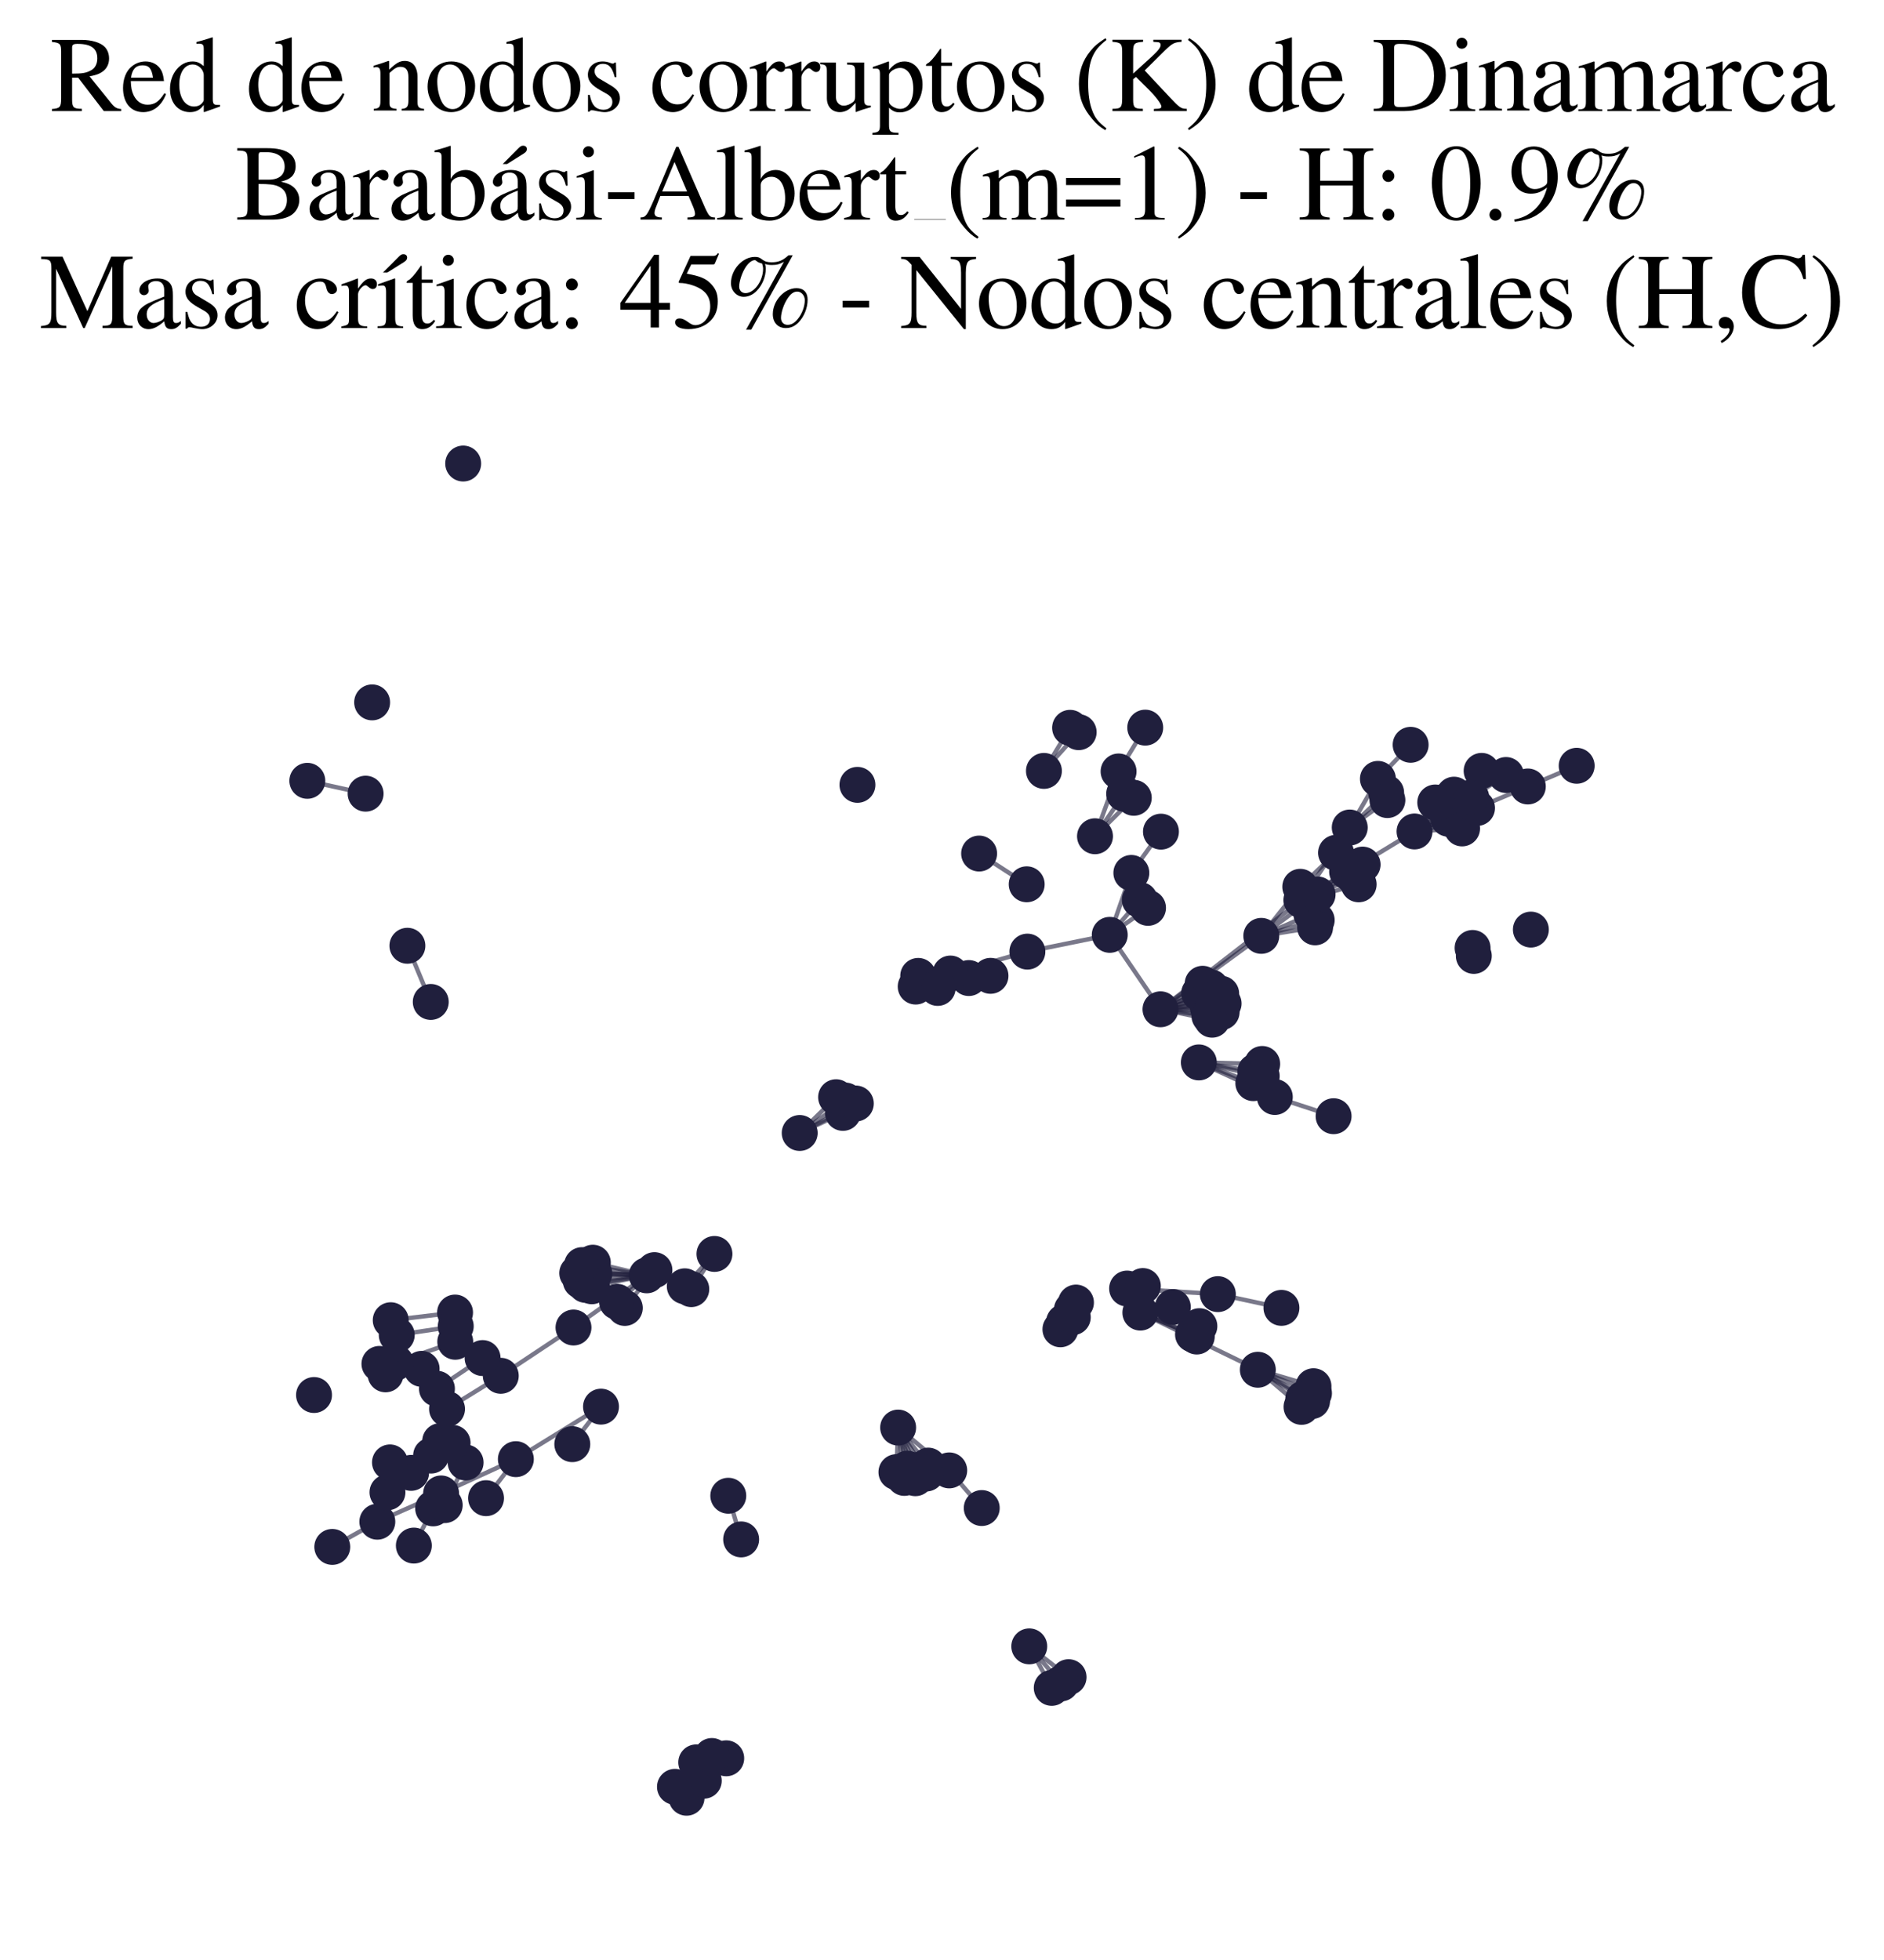 <?xml version="1.0" encoding="utf-8" standalone="no"?>
<!DOCTYPE svg PUBLIC "-//W3C//DTD SVG 1.1//EN"
  "http://www.w3.org/Graphics/SVG/1.1/DTD/svg11.dtd">
<svg xmlns:xlink="http://www.w3.org/1999/xlink" width="171.118pt" height="177.988pt" viewBox="0 0 171.118 177.988" xmlns="http://www.w3.org/2000/svg" version="1.1">
 <defs>
  <style type="text/css">*{stroke-linejoin: round; stroke-linecap: butt}</style>
 </defs>
 <g id="figure_1">
  <g id="patch_1">
   <path d="M 0 177.988 
L 171.118 177.988 
L 171.118 -0 
L 0 -0 
z
" style="fill: #ffffff"/>
  </g>
  <g id="axes_1">
   <g id="LineCollection_1">
    <path d="M 108.699 121.353 
L 103.576 119.181 
" clip-path="url(#p333dc398c0)" style="fill: none; stroke: #201f3d; stroke-opacity: 0.6; stroke-width: 0.4"/>
    <path d="M 109.962 91.06 
L 105.404 91.641 
" clip-path="url(#p333dc398c0)" style="fill: none; stroke: #201f3d; stroke-opacity: 0.6; stroke-width: 0.4"/>
    <path d="M 105.404 91.641 
L 100.796 84.882 
" clip-path="url(#p333dc398c0)" style="fill: none; stroke: #201f3d; stroke-opacity: 0.6; stroke-width: 0.4"/>
    <path d="M 105.404 91.641 
L 110.09 92.587 
" clip-path="url(#p333dc398c0)" style="fill: none; stroke: #201f3d; stroke-opacity: 0.6; stroke-width: 0.4"/>
    <path d="M 105.404 91.641 
L 118.197 81.731 
" clip-path="url(#p333dc398c0)" style="fill: none; stroke: #201f3d; stroke-opacity: 0.6; stroke-width: 0.4"/>
    <path d="M 105.404 91.641 
L 114.559 84.974 
" clip-path="url(#p333dc398c0)" style="fill: none; stroke: #201f3d; stroke-opacity: 0.6; stroke-width: 0.4"/>
    <path d="M 105.404 91.641 
L 111.138 91.118 
" clip-path="url(#p333dc398c0)" style="fill: none; stroke: #201f3d; stroke-opacity: 0.6; stroke-width: 0.4"/>
    <path d="M 105.404 91.641 
L 110.918 90.23 
" clip-path="url(#p333dc398c0)" style="fill: none; stroke: #201f3d; stroke-opacity: 0.6; stroke-width: 0.4"/>
    <path d="M 105.404 91.641 
L 109.851 92.247 
" clip-path="url(#p333dc398c0)" style="fill: none; stroke: #201f3d; stroke-opacity: 0.6; stroke-width: 0.4"/>
    <path d="M 105.404 91.641 
L 108.915 90.19 
" clip-path="url(#p333dc398c0)" style="fill: none; stroke: #201f3d; stroke-opacity: 0.6; stroke-width: 0.4"/>
    <path d="M 105.404 91.641 
L 109.983 89.648 
" clip-path="url(#p333dc398c0)" style="fill: none; stroke: #201f3d; stroke-opacity: 0.6; stroke-width: 0.4"/>
    <path d="M 105.404 91.641 
L 109.712 91.528 
" clip-path="url(#p333dc398c0)" style="fill: none; stroke: #201f3d; stroke-opacity: 0.6; stroke-width: 0.4"/>
    <path d="M 105.404 91.641 
L 109.996 90.388 
" clip-path="url(#p333dc398c0)" style="fill: none; stroke: #201f3d; stroke-opacity: 0.6; stroke-width: 0.4"/>
    <path d="M 105.404 91.641 
L 110.958 91.888 
" clip-path="url(#p333dc398c0)" style="fill: none; stroke: #201f3d; stroke-opacity: 0.6; stroke-width: 0.4"/>
    <path d="M 105.404 91.641 
L 109.232 89.323 
" clip-path="url(#p333dc398c0)" style="fill: none; stroke: #201f3d; stroke-opacity: 0.6; stroke-width: 0.4"/>
    <path d="M 100.796 84.882 
L 93.315 86.404 
" clip-path="url(#p333dc398c0)" style="fill: none; stroke: #201f3d; stroke-opacity: 0.6; stroke-width: 0.4"/>
    <path d="M 100.796 84.882 
L 102.757 79.259 
" clip-path="url(#p333dc398c0)" style="fill: none; stroke: #201f3d; stroke-opacity: 0.6; stroke-width: 0.4"/>
    <path d="M 100.796 84.882 
L 103.525 81.713 
" clip-path="url(#p333dc398c0)" style="fill: none; stroke: #201f3d; stroke-opacity: 0.6; stroke-width: 0.4"/>
    <path d="M 100.796 84.882 
L 104.271 82.43 
" clip-path="url(#p333dc398c0)" style="fill: none; stroke: #201f3d; stroke-opacity: 0.6; stroke-width: 0.4"/>
    <path d="M 81.575 129.62 
L 86.216 133.508 
" clip-path="url(#p333dc398c0)" style="fill: none; stroke: #201f3d; stroke-opacity: 0.6; stroke-width: 0.4"/>
    <path d="M 81.575 129.62 
L 82.141 134.19 
" clip-path="url(#p333dc398c0)" style="fill: none; stroke: #201f3d; stroke-opacity: 0.6; stroke-width: 0.4"/>
    <path d="M 81.575 129.62 
L 82.407 133.349 
" clip-path="url(#p333dc398c0)" style="fill: none; stroke: #201f3d; stroke-opacity: 0.6; stroke-width: 0.4"/>
    <path d="M 81.575 129.62 
L 83.139 134.217 
" clip-path="url(#p333dc398c0)" style="fill: none; stroke: #201f3d; stroke-opacity: 0.6; stroke-width: 0.4"/>
    <path d="M 81.575 129.62 
L 84.139 133.789 
" clip-path="url(#p333dc398c0)" style="fill: none; stroke: #201f3d; stroke-opacity: 0.6; stroke-width: 0.4"/>
    <path d="M 81.575 129.62 
L 84.307 133.073 
" clip-path="url(#p333dc398c0)" style="fill: none; stroke: #201f3d; stroke-opacity: 0.6; stroke-width: 0.4"/>
    <path d="M 81.575 129.62 
L 81.42 133.664 
" clip-path="url(#p333dc398c0)" style="fill: none; stroke: #201f3d; stroke-opacity: 0.6; stroke-width: 0.4"/>
    <path d="M 81.575 129.62 
L 83.325 133.475 
" clip-path="url(#p333dc398c0)" style="fill: none; stroke: #201f3d; stroke-opacity: 0.6; stroke-width: 0.4"/>
    <path d="M 41.332 119.175 
L 35.489 119.873 
" clip-path="url(#p333dc398c0)" style="fill: none; stroke: #201f3d; stroke-opacity: 0.6; stroke-width: 0.4"/>
    <path d="M 103.576 119.181 
L 108.936 120.412 
" clip-path="url(#p333dc398c0)" style="fill: none; stroke: #201f3d; stroke-opacity: 0.6; stroke-width: 0.4"/>
    <path d="M 103.576 119.181 
L 114.245 124.37 
" clip-path="url(#p333dc398c0)" style="fill: none; stroke: #201f3d; stroke-opacity: 0.6; stroke-width: 0.4"/>
    <path d="M 103.576 119.181 
L 108.357 121.164 
" clip-path="url(#p333dc398c0)" style="fill: none; stroke: #201f3d; stroke-opacity: 0.6; stroke-width: 0.4"/>
    <path d="M 119.301 125.865 
L 114.245 124.37 
" clip-path="url(#p333dc398c0)" style="fill: none; stroke: #201f3d; stroke-opacity: 0.6; stroke-width: 0.4"/>
    <path d="M 64.892 113.854 
L 62.788 117.05 
" clip-path="url(#p333dc398c0)" style="fill: none; stroke: #201f3d; stroke-opacity: 0.6; stroke-width: 0.4"/>
    <path d="M 64.892 113.854 
L 62.197 116.793 
" clip-path="url(#p333dc398c0)" style="fill: none; stroke: #201f3d; stroke-opacity: 0.6; stroke-width: 0.4"/>
    <path d="M 56.049 118.202 
L 59.44 115.325 
" clip-path="url(#p333dc398c0)" style="fill: none; stroke: #201f3d; stroke-opacity: 0.6; stroke-width: 0.4"/>
    <path d="M 35.192 135.5 
L 39.154 132.163 
" clip-path="url(#p333dc398c0)" style="fill: none; stroke: #201f3d; stroke-opacity: 0.6; stroke-width: 0.4"/>
    <path d="M 86.216 133.508 
L 89.169 136.926 
" clip-path="url(#p333dc398c0)" style="fill: none; stroke: #201f3d; stroke-opacity: 0.6; stroke-width: 0.4"/>
    <path d="M 37.338 133.732 
L 39.982 130.849 
" clip-path="url(#p333dc398c0)" style="fill: none; stroke: #201f3d; stroke-opacity: 0.6; stroke-width: 0.4"/>
    <path d="M 59.44 115.325 
L 52.089 120.535 
" clip-path="url(#p333dc398c0)" style="fill: none; stroke: #201f3d; stroke-opacity: 0.6; stroke-width: 0.4"/>
    <path d="M 59.44 115.325 
L 56.749 118.758 
" clip-path="url(#p333dc398c0)" style="fill: none; stroke: #201f3d; stroke-opacity: 0.6; stroke-width: 0.4"/>
    <path d="M 99.455 75.929 
L 101.597 70.047 
" clip-path="url(#p333dc398c0)" style="fill: none; stroke: #201f3d; stroke-opacity: 0.6; stroke-width: 0.4"/>
    <path d="M 99.455 75.929 
L 102.104 72.073 
" clip-path="url(#p333dc398c0)" style="fill: none; stroke: #201f3d; stroke-opacity: 0.6; stroke-width: 0.4"/>
    <path d="M 99.455 75.929 
L 102.978 72.438 
" clip-path="url(#p333dc398c0)" style="fill: none; stroke: #201f3d; stroke-opacity: 0.6; stroke-width: 0.4"/>
    <path d="M 58.741 115.797 
L 53.752 116.79 
" clip-path="url(#p333dc398c0)" style="fill: none; stroke: #201f3d; stroke-opacity: 0.6; stroke-width: 0.4"/>
    <path d="M 58.741 115.797 
L 52.43 115.598 
" clip-path="url(#p333dc398c0)" style="fill: none; stroke: #201f3d; stroke-opacity: 0.6; stroke-width: 0.4"/>
    <path d="M 58.741 115.797 
L 53.984 115.65 
" clip-path="url(#p333dc398c0)" style="fill: none; stroke: #201f3d; stroke-opacity: 0.6; stroke-width: 0.4"/>
    <path d="M 58.741 115.797 
L 53.846 114.65 
" clip-path="url(#p333dc398c0)" style="fill: none; stroke: #201f3d; stroke-opacity: 0.6; stroke-width: 0.4"/>
    <path d="M 58.741 115.797 
L 53.196 116.665 
" clip-path="url(#p333dc398c0)" style="fill: none; stroke: #201f3d; stroke-opacity: 0.6; stroke-width: 0.4"/>
    <path d="M 58.741 115.797 
L 53.184 115.518 
" clip-path="url(#p333dc398c0)" style="fill: none; stroke: #201f3d; stroke-opacity: 0.6; stroke-width: 0.4"/>
    <path d="M 58.741 115.797 
L 52.864 114.869 
" clip-path="url(#p333dc398c0)" style="fill: none; stroke: #201f3d; stroke-opacity: 0.6; stroke-width: 0.4"/>
    <path d="M 58.741 115.797 
L 52.748 116.302 
" clip-path="url(#p333dc398c0)" style="fill: none; stroke: #201f3d; stroke-opacity: 0.6; stroke-width: 0.4"/>
    <path d="M 66.148 135.809 
L 67.316 139.774 
" clip-path="url(#p333dc398c0)" style="fill: none; stroke: #201f3d; stroke-opacity: 0.6; stroke-width: 0.4"/>
    <path d="M 115.788 99.604 
L 108.888 96.465 
" clip-path="url(#p333dc398c0)" style="fill: none; stroke: #201f3d; stroke-opacity: 0.6; stroke-width: 0.4"/>
    <path d="M 115.788 99.604 
L 121.127 101.349 
" clip-path="url(#p333dc398c0)" style="fill: none; stroke: #201f3d; stroke-opacity: 0.6; stroke-width: 0.4"/>
    <path d="M 97.056 152.283 
L 93.485 149.486 
" clip-path="url(#p333dc398c0)" style="fill: none; stroke: #201f3d; stroke-opacity: 0.6; stroke-width: 0.4"/>
    <path d="M 89.964 88.604 
L 87.992 88.804 
" clip-path="url(#p333dc398c0)" style="fill: none; stroke: #201f3d; stroke-opacity: 0.6; stroke-width: 0.4"/>
    <path d="M 125.151 70.721 
L 122.593 75.136 
" clip-path="url(#p333dc398c0)" style="fill: none; stroke: #201f3d; stroke-opacity: 0.6; stroke-width: 0.4"/>
    <path d="M 125.151 70.721 
L 128.124 67.625 
" clip-path="url(#p333dc398c0)" style="fill: none; stroke: #201f3d; stroke-opacity: 0.6; stroke-width: 0.4"/>
    <path d="M 33.207 72.064 
L 27.914 70.897 
" clip-path="url(#p333dc398c0)" style="fill: none; stroke: #201f3d; stroke-opacity: 0.6; stroke-width: 0.4"/>
    <path d="M 118.197 81.731 
L 128.477 75.495 
" clip-path="url(#p333dc398c0)" style="fill: none; stroke: #201f3d; stroke-opacity: 0.6; stroke-width: 0.4"/>
    <path d="M 118.197 81.731 
L 122.593 75.136 
" clip-path="url(#p333dc398c0)" style="fill: none; stroke: #201f3d; stroke-opacity: 0.6; stroke-width: 0.4"/>
    <path d="M 118.197 81.731 
L 122.353 79.135 
" clip-path="url(#p333dc398c0)" style="fill: none; stroke: #201f3d; stroke-opacity: 0.6; stroke-width: 0.4"/>
    <path d="M 118.197 81.731 
L 123.007 79.675 
" clip-path="url(#p333dc398c0)" style="fill: none; stroke: #201f3d; stroke-opacity: 0.6; stroke-width: 0.4"/>
    <path d="M 118.197 81.731 
L 123.404 80.295 
" clip-path="url(#p333dc398c0)" style="fill: none; stroke: #201f3d; stroke-opacity: 0.6; stroke-width: 0.4"/>
    <path d="M 76.561 101.048 
L 72.634 102.873 
" clip-path="url(#p333dc398c0)" style="fill: none; stroke: #201f3d; stroke-opacity: 0.6; stroke-width: 0.4"/>
    <path d="M 41.35 121.83 
L 35.942 123.722 
" clip-path="url(#p333dc398c0)" style="fill: none; stroke: #201f3d; stroke-opacity: 0.6; stroke-width: 0.4"/>
    <path d="M 43.833 123.308 
L 39.687 126.094 
" clip-path="url(#p333dc398c0)" style="fill: none; stroke: #201f3d; stroke-opacity: 0.6; stroke-width: 0.4"/>
    <path d="M 114.559 84.974 
L 119.592 83.546 
" clip-path="url(#p333dc398c0)" style="fill: none; stroke: #201f3d; stroke-opacity: 0.6; stroke-width: 0.4"/>
    <path d="M 114.559 84.974 
L 119.445 84.2 
" clip-path="url(#p333dc398c0)" style="fill: none; stroke: #201f3d; stroke-opacity: 0.6; stroke-width: 0.4"/>
    <path d="M 114.559 84.974 
L 118.1 80.518 
" clip-path="url(#p333dc398c0)" style="fill: none; stroke: #201f3d; stroke-opacity: 0.6; stroke-width: 0.4"/>
    <path d="M 114.559 84.974 
L 119.674 81.217 
" clip-path="url(#p333dc398c0)" style="fill: none; stroke: #201f3d; stroke-opacity: 0.6; stroke-width: 0.4"/>
    <path d="M 114.559 84.974 
L 119.109 82.997 
" clip-path="url(#p333dc398c0)" style="fill: none; stroke: #201f3d; stroke-opacity: 0.6; stroke-width: 0.4"/>
    <path d="M 93.315 86.404 
L 86.323 88.394 
" clip-path="url(#p333dc398c0)" style="fill: none; stroke: #201f3d; stroke-opacity: 0.6; stroke-width: 0.4"/>
    <path d="M 83.398 88.609 
L 86.323 88.394 
" clip-path="url(#p333dc398c0)" style="fill: none; stroke: #201f3d; stroke-opacity: 0.6; stroke-width: 0.4"/>
    <path d="M 136.786 70.368 
L 133.63 72.414 
" clip-path="url(#p333dc398c0)" style="fill: none; stroke: #201f3d; stroke-opacity: 0.6; stroke-width: 0.4"/>
    <path d="M 128.477 75.495 
L 132.303 74.649 
" clip-path="url(#p333dc398c0)" style="fill: none; stroke: #201f3d; stroke-opacity: 0.6; stroke-width: 0.4"/>
    <path d="M 128.477 75.495 
L 131.548 74.338 
" clip-path="url(#p333dc398c0)" style="fill: none; stroke: #201f3d; stroke-opacity: 0.6; stroke-width: 0.4"/>
    <path d="M 128.477 75.495 
L 132.796 75.219 
" clip-path="url(#p333dc398c0)" style="fill: none; stroke: #201f3d; stroke-opacity: 0.6; stroke-width: 0.4"/>
    <path d="M 128.477 75.495 
L 134.155 73.363 
" clip-path="url(#p333dc398c0)" style="fill: none; stroke: #201f3d; stroke-opacity: 0.6; stroke-width: 0.4"/>
    <path d="M 128.477 75.495 
L 133.63 72.414 
" clip-path="url(#p333dc398c0)" style="fill: none; stroke: #201f3d; stroke-opacity: 0.6; stroke-width: 0.4"/>
    <path d="M 128.477 75.495 
L 131.47 73.637 
" clip-path="url(#p333dc398c0)" style="fill: none; stroke: #201f3d; stroke-opacity: 0.6; stroke-width: 0.4"/>
    <path d="M 128.477 75.495 
L 132.065 72.153 
" clip-path="url(#p333dc398c0)" style="fill: none; stroke: #201f3d; stroke-opacity: 0.6; stroke-width: 0.4"/>
    <path d="M 128.477 75.495 
L 131.047 72.832 
" clip-path="url(#p333dc398c0)" style="fill: none; stroke: #201f3d; stroke-opacity: 0.6; stroke-width: 0.4"/>
    <path d="M 128.477 75.495 
L 130.358 72.863 
" clip-path="url(#p333dc398c0)" style="fill: none; stroke: #201f3d; stroke-opacity: 0.6; stroke-width: 0.4"/>
    <path d="M 76.794 99.928 
L 72.634 102.873 
" clip-path="url(#p333dc398c0)" style="fill: none; stroke: #201f3d; stroke-opacity: 0.6; stroke-width: 0.4"/>
    <path d="M 122.593 75.136 
L 125.901 71.978 
" clip-path="url(#p333dc398c0)" style="fill: none; stroke: #201f3d; stroke-opacity: 0.6; stroke-width: 0.4"/>
    <path d="M 122.593 75.136 
L 126.014 72.645 
" clip-path="url(#p333dc398c0)" style="fill: none; stroke: #201f3d; stroke-opacity: 0.6; stroke-width: 0.4"/>
    <path d="M 102.371 116.997 
L 110.614 117.504 
" clip-path="url(#p333dc398c0)" style="fill: none; stroke: #201f3d; stroke-opacity: 0.6; stroke-width: 0.4"/>
    <path d="M 41.395 120.418 
L 36.036 121.212 
" clip-path="url(#p333dc398c0)" style="fill: none; stroke: #201f3d; stroke-opacity: 0.6; stroke-width: 0.4"/>
    <path d="M 113.836 98.347 
L 108.888 96.465 
" clip-path="url(#p333dc398c0)" style="fill: none; stroke: #201f3d; stroke-opacity: 0.6; stroke-width: 0.4"/>
    <path d="M 101.597 70.047 
L 104.018 66.067 
" clip-path="url(#p333dc398c0)" style="fill: none; stroke: #201f3d; stroke-opacity: 0.6; stroke-width: 0.4"/>
    <path d="M 102.757 79.259 
L 105.446 75.512 
" clip-path="url(#p333dc398c0)" style="fill: none; stroke: #201f3d; stroke-opacity: 0.6; stroke-width: 0.4"/>
    <path d="M 119.173 127.207 
L 114.245 124.37 
" clip-path="url(#p333dc398c0)" style="fill: none; stroke: #201f3d; stroke-opacity: 0.6; stroke-width: 0.4"/>
    <path d="M 119.347 126.504 
L 114.245 124.37 
" clip-path="url(#p333dc398c0)" style="fill: none; stroke: #201f3d; stroke-opacity: 0.6; stroke-width: 0.4"/>
    <path d="M 63.923 161.687 
L 64.656 159.44 
" clip-path="url(#p333dc398c0)" style="fill: none; stroke: #201f3d; stroke-opacity: 0.6; stroke-width: 0.4"/>
    <path d="M 108.888 96.465 
L 114.023 97.288 
" clip-path="url(#p333dc398c0)" style="fill: none; stroke: #201f3d; stroke-opacity: 0.6; stroke-width: 0.4"/>
    <path d="M 108.888 96.465 
L 114.643 96.605 
" clip-path="url(#p333dc398c0)" style="fill: none; stroke: #201f3d; stroke-opacity: 0.6; stroke-width: 0.4"/>
    <path d="M 108.888 96.465 
L 114.6 97.704 
" clip-path="url(#p333dc398c0)" style="fill: none; stroke: #201f3d; stroke-opacity: 0.6; stroke-width: 0.4"/>
    <path d="M 93.252 80.292 
L 88.93 77.5 
" clip-path="url(#p333dc398c0)" style="fill: none; stroke: #201f3d; stroke-opacity: 0.6; stroke-width: 0.4"/>
    <path d="M 39.342 136.958 
L 37.588 140.335 
" clip-path="url(#p333dc398c0)" style="fill: none; stroke: #201f3d; stroke-opacity: 0.6; stroke-width: 0.4"/>
    <path d="M 110.614 117.504 
L 116.39 118.752 
" clip-path="url(#p333dc398c0)" style="fill: none; stroke: #201f3d; stroke-opacity: 0.6; stroke-width: 0.4"/>
    <path d="M 72.634 102.873 
L 75.939 99.624 
" clip-path="url(#p333dc398c0)" style="fill: none; stroke: #201f3d; stroke-opacity: 0.6; stroke-width: 0.4"/>
    <path d="M 72.634 102.873 
L 77.732 100.197 
" clip-path="url(#p333dc398c0)" style="fill: none; stroke: #201f3d; stroke-opacity: 0.6; stroke-width: 0.4"/>
    <path d="M 94.817 69.996 
L 97.972 66.479 
" clip-path="url(#p333dc398c0)" style="fill: none; stroke: #201f3d; stroke-opacity: 0.6; stroke-width: 0.4"/>
    <path d="M 94.817 69.996 
L 97.193 66.084 
" clip-path="url(#p333dc398c0)" style="fill: none; stroke: #201f3d; stroke-opacity: 0.6; stroke-width: 0.4"/>
    <path d="M 138.768 71.41 
L 134.155 73.363 
" clip-path="url(#p333dc398c0)" style="fill: none; stroke: #201f3d; stroke-opacity: 0.6; stroke-width: 0.4"/>
    <path d="M 138.768 71.41 
L 143.204 69.531 
" clip-path="url(#p333dc398c0)" style="fill: none; stroke: #201f3d; stroke-opacity: 0.6; stroke-width: 0.4"/>
    <path d="M 40.393 136.661 
L 42.29 132.793 
" clip-path="url(#p333dc398c0)" style="fill: none; stroke: #201f3d; stroke-opacity: 0.6; stroke-width: 0.4"/>
    <path d="M 54.588 127.72 
L 46.854 132.488 
" clip-path="url(#p333dc398c0)" style="fill: none; stroke: #201f3d; stroke-opacity: 0.6; stroke-width: 0.4"/>
    <path d="M 54.588 127.72 
L 51.98 131.127 
" clip-path="url(#p333dc398c0)" style="fill: none; stroke: #201f3d; stroke-opacity: 0.6; stroke-width: 0.4"/>
    <path d="M 118.212 127.74 
L 114.245 124.37 
" clip-path="url(#p333dc398c0)" style="fill: none; stroke: #201f3d; stroke-opacity: 0.6; stroke-width: 0.4"/>
    <path d="M 132.065 72.153 
L 134.571 69.994 
" clip-path="url(#p333dc398c0)" style="fill: none; stroke: #201f3d; stroke-opacity: 0.6; stroke-width: 0.4"/>
    <path d="M 61.305 162.239 
L 63.238 160.017 
" clip-path="url(#p333dc398c0)" style="fill: none; stroke: #201f3d; stroke-opacity: 0.6; stroke-width: 0.4"/>
    <path d="M 86.323 88.394 
L 83.169 89.579 
" clip-path="url(#p333dc398c0)" style="fill: none; stroke: #201f3d; stroke-opacity: 0.6; stroke-width: 0.4"/>
    <path d="M 86.323 88.394 
L 87.992 88.804 
" clip-path="url(#p333dc398c0)" style="fill: none; stroke: #201f3d; stroke-opacity: 0.6; stroke-width: 0.4"/>
    <path d="M 86.323 88.394 
L 85.168 89.702 
" clip-path="url(#p333dc398c0)" style="fill: none; stroke: #201f3d; stroke-opacity: 0.6; stroke-width: 0.4"/>
    <path d="M 46.854 132.488 
L 40.065 135.601 
" clip-path="url(#p333dc398c0)" style="fill: none; stroke: #201f3d; stroke-opacity: 0.6; stroke-width: 0.4"/>
    <path d="M 46.854 132.488 
L 44.146 136.031 
" clip-path="url(#p333dc398c0)" style="fill: none; stroke: #201f3d; stroke-opacity: 0.6; stroke-width: 0.4"/>
    <path d="M 114.245 124.37 
L 118.371 127.003 
" clip-path="url(#p333dc398c0)" style="fill: none; stroke: #201f3d; stroke-opacity: 0.6; stroke-width: 0.4"/>
    <path d="M 40.065 135.601 
L 34.272 138.166 
" clip-path="url(#p333dc398c0)" style="fill: none; stroke: #201f3d; stroke-opacity: 0.6; stroke-width: 0.4"/>
    <path d="M 63.238 160.017 
L 62.359 163.23 
" clip-path="url(#p333dc398c0)" style="fill: none; stroke: #201f3d; stroke-opacity: 0.6; stroke-width: 0.4"/>
    <path d="M 118.1 80.518 
L 121.349 77.433 
" clip-path="url(#p333dc398c0)" style="fill: none; stroke: #201f3d; stroke-opacity: 0.6; stroke-width: 0.4"/>
    <path d="M 119.674 81.217 
L 123.762 78.502 
" clip-path="url(#p333dc398c0)" style="fill: none; stroke: #201f3d; stroke-opacity: 0.6; stroke-width: 0.4"/>
    <path d="M 34.272 138.166 
L 30.181 140.455 
" clip-path="url(#p333dc398c0)" style="fill: none; stroke: #201f3d; stroke-opacity: 0.6; stroke-width: 0.4"/>
    <path d="M 39.125 90.973 
L 37.003 85.872 
" clip-path="url(#p333dc398c0)" style="fill: none; stroke: #201f3d; stroke-opacity: 0.6; stroke-width: 0.4"/>
    <path d="M 93.485 149.486 
L 95.527 153.253 
" clip-path="url(#p333dc398c0)" style="fill: none; stroke: #201f3d; stroke-opacity: 0.6; stroke-width: 0.4"/>
    <path d="M 93.485 149.486 
L 96.379 152.849 
" clip-path="url(#p333dc398c0)" style="fill: none; stroke: #201f3d; stroke-opacity: 0.6; stroke-width: 0.4"/>
    <path d="M 52.089 120.535 
L 45.485 124.918 
" clip-path="url(#p333dc398c0)" style="fill: none; stroke: #201f3d; stroke-opacity: 0.6; stroke-width: 0.4"/>
    <path d="M 45.485 124.918 
L 40.603 127.928 
" clip-path="url(#p333dc398c0)" style="fill: none; stroke: #201f3d; stroke-opacity: 0.6; stroke-width: 0.4"/>
   </g>
   <g id="PathCollection_1">
    <defs>
     <path id="mb5e40a5a6f" d="M 0 1.581 
C 0.419 1.581 0.822 1.415 1.118 1.118 
C 1.415 0.822 1.581 0.419 1.581 0 
C 1.581 -0.419 1.415 -0.822 1.118 -1.118 
C 0.822 -1.415 0.419 -1.581 0 -1.581 
C -0.419 -1.581 -0.822 -1.415 -1.118 -1.118 
C -1.415 -0.822 -1.581 -0.419 -1.581 0 
C -1.581 0.419 -1.415 0.822 -1.118 1.118 
C -0.822 1.415 -0.419 1.581 0 1.581 
z
" style="stroke: #201f3d; stroke-width: 0.1"/>
    </defs>
    <g clip-path="url(#p333dc398c0)">
     <use xlink:href="#mb5e40a5a6f" x="66.148" y="135.809" style="fill: #201f3d; stroke: #201f3d; stroke-width: 0.1"/>
     <use xlink:href="#mb5e40a5a6f" x="119.173" y="127.207" style="fill: #201f3d; stroke: #201f3d; stroke-width: 0.1"/>
     <use xlink:href="#mb5e40a5a6f" x="139.044" y="84.404" style="fill: #201f3d; stroke: #201f3d; stroke-width: 0.1"/>
     <use xlink:href="#mb5e40a5a6f" x="38.296" y="124.289" style="fill: #201f3d; stroke: #201f3d; stroke-width: 0.1"/>
     <use xlink:href="#mb5e40a5a6f" x="44.146" y="136.031" style="fill: #201f3d; stroke: #201f3d; stroke-width: 0.1"/>
     <use xlink:href="#mb5e40a5a6f" x="40.603" y="127.928" style="fill: #201f3d; stroke: #201f3d; stroke-width: 0.1"/>
     <use xlink:href="#mb5e40a5a6f" x="131.47" y="73.637" style="fill: #201f3d; stroke: #201f3d; stroke-width: 0.1"/>
     <use xlink:href="#mb5e40a5a6f" x="118.371" y="127.003" style="fill: #201f3d; stroke: #201f3d; stroke-width: 0.1"/>
     <use xlink:href="#mb5e40a5a6f" x="41.332" y="119.175" style="fill: #201f3d; stroke: #201f3d; stroke-width: 0.1"/>
     <use xlink:href="#mb5e40a5a6f" x="136.786" y="70.368" style="fill: #201f3d; stroke: #201f3d; stroke-width: 0.1"/>
     <use xlink:href="#mb5e40a5a6f" x="119.301" y="125.865" style="fill: #201f3d; stroke: #201f3d; stroke-width: 0.1"/>
     <use xlink:href="#mb5e40a5a6f" x="34.463" y="123.839" style="fill: #201f3d; stroke: #201f3d; stroke-width: 0.1"/>
     <use xlink:href="#mb5e40a5a6f" x="128.124" y="67.625" style="fill: #201f3d; stroke: #201f3d; stroke-width: 0.1"/>
     <use xlink:href="#mb5e40a5a6f" x="88.93" y="77.5" style="fill: #201f3d; stroke: #201f3d; stroke-width: 0.1"/>
     <use xlink:href="#mb5e40a5a6f" x="132.065" y="72.153" style="fill: #201f3d; stroke: #201f3d; stroke-width: 0.1"/>
     <use xlink:href="#mb5e40a5a6f" x="53.196" y="116.665" style="fill: #201f3d; stroke: #201f3d; stroke-width: 0.1"/>
     <use xlink:href="#mb5e40a5a6f" x="53.846" y="114.65" style="fill: #201f3d; stroke: #201f3d; stroke-width: 0.1"/>
     <use xlink:href="#mb5e40a5a6f" x="97.056" y="152.283" style="fill: #201f3d; stroke: #201f3d; stroke-width: 0.1"/>
     <use xlink:href="#mb5e40a5a6f" x="128.477" y="75.495" style="fill: #201f3d; stroke: #201f3d; stroke-width: 0.1"/>
     <use xlink:href="#mb5e40a5a6f" x="104.018" y="66.067" style="fill: #201f3d; stroke: #201f3d; stroke-width: 0.1"/>
     <use xlink:href="#mb5e40a5a6f" x="119.347" y="126.504" style="fill: #201f3d; stroke: #201f3d; stroke-width: 0.1"/>
     <use xlink:href="#mb5e40a5a6f" x="114.643" y="96.605" style="fill: #201f3d; stroke: #201f3d; stroke-width: 0.1"/>
     <use xlink:href="#mb5e40a5a6f" x="37.588" y="140.335" style="fill: #201f3d; stroke: #201f3d; stroke-width: 0.1"/>
     <use xlink:href="#mb5e40a5a6f" x="56.749" y="118.758" style="fill: #201f3d; stroke: #201f3d; stroke-width: 0.1"/>
     <use xlink:href="#mb5e40a5a6f" x="40.065" y="135.601" style="fill: #201f3d; stroke: #201f3d; stroke-width: 0.1"/>
     <use xlink:href="#mb5e40a5a6f" x="64.892" y="113.854" style="fill: #201f3d; stroke: #201f3d; stroke-width: 0.1"/>
     <use xlink:href="#mb5e40a5a6f" x="41.35" y="121.83" style="fill: #201f3d; stroke: #201f3d; stroke-width: 0.1"/>
     <use xlink:href="#mb5e40a5a6f" x="113.836" y="98.347" style="fill: #201f3d; stroke: #201f3d; stroke-width: 0.1"/>
     <use xlink:href="#mb5e40a5a6f" x="62.788" y="117.05" style="fill: #201f3d; stroke: #201f3d; stroke-width: 0.1"/>
     <use xlink:href="#mb5e40a5a6f" x="99.455" y="75.929" style="fill: #201f3d; stroke: #201f3d; stroke-width: 0.1"/>
     <use xlink:href="#mb5e40a5a6f" x="36.036" y="121.212" style="fill: #201f3d; stroke: #201f3d; stroke-width: 0.1"/>
     <use xlink:href="#mb5e40a5a6f" x="111.138" y="91.118" style="fill: #201f3d; stroke: #201f3d; stroke-width: 0.1"/>
     <use xlink:href="#mb5e40a5a6f" x="109.962" y="91.06" style="fill: #201f3d; stroke: #201f3d; stroke-width: 0.1"/>
     <use xlink:href="#mb5e40a5a6f" x="118.212" y="127.74" style="fill: #201f3d; stroke: #201f3d; stroke-width: 0.1"/>
     <use xlink:href="#mb5e40a5a6f" x="131.548" y="74.338" style="fill: #201f3d; stroke: #201f3d; stroke-width: 0.1"/>
     <use xlink:href="#mb5e40a5a6f" x="110.614" y="117.504" style="fill: #201f3d; stroke: #201f3d; stroke-width: 0.1"/>
     <use xlink:href="#mb5e40a5a6f" x="86.216" y="133.508" style="fill: #201f3d; stroke: #201f3d; stroke-width: 0.1"/>
     <use xlink:href="#mb5e40a5a6f" x="39.687" y="126.094" style="fill: #201f3d; stroke: #201f3d; stroke-width: 0.1"/>
     <use xlink:href="#mb5e40a5a6f" x="62.359" y="163.23" style="fill: #201f3d; stroke: #201f3d; stroke-width: 0.1"/>
     <use xlink:href="#mb5e40a5a6f" x="52.748" y="116.302" style="fill: #201f3d; stroke: #201f3d; stroke-width: 0.1"/>
     <use xlink:href="#mb5e40a5a6f" x="65.962" y="159.649" style="fill: #201f3d; stroke: #201f3d; stroke-width: 0.1"/>
     <use xlink:href="#mb5e40a5a6f" x="39.982" y="130.849" style="fill: #201f3d; stroke: #201f3d; stroke-width: 0.1"/>
     <use xlink:href="#mb5e40a5a6f" x="100.796" y="84.882" style="fill: #201f3d; stroke: #201f3d; stroke-width: 0.1"/>
     <use xlink:href="#mb5e40a5a6f" x="82.141" y="134.19" style="fill: #201f3d; stroke: #201f3d; stroke-width: 0.1"/>
     <use xlink:href="#mb5e40a5a6f" x="132.303" y="74.649" style="fill: #201f3d; stroke: #201f3d; stroke-width: 0.1"/>
     <use xlink:href="#mb5e40a5a6f" x="42.29" y="132.793" style="fill: #201f3d; stroke: #201f3d; stroke-width: 0.1"/>
     <use xlink:href="#mb5e40a5a6f" x="118.1" y="80.518" style="fill: #201f3d; stroke: #201f3d; stroke-width: 0.1"/>
     <use xlink:href="#mb5e40a5a6f" x="37.003" y="85.872" style="fill: #201f3d; stroke: #201f3d; stroke-width: 0.1"/>
     <use xlink:href="#mb5e40a5a6f" x="96.379" y="152.849" style="fill: #201f3d; stroke: #201f3d; stroke-width: 0.1"/>
     <use xlink:href="#mb5e40a5a6f" x="63.923" y="161.687" style="fill: #201f3d; stroke: #201f3d; stroke-width: 0.1"/>
     <use xlink:href="#mb5e40a5a6f" x="84.307" y="133.073" style="fill: #201f3d; stroke: #201f3d; stroke-width: 0.1"/>
     <use xlink:href="#mb5e40a5a6f" x="52.43" y="115.598" style="fill: #201f3d; stroke: #201f3d; stroke-width: 0.1"/>
     <use xlink:href="#mb5e40a5a6f" x="46.854" y="132.488" style="fill: #201f3d; stroke: #201f3d; stroke-width: 0.1"/>
     <use xlink:href="#mb5e40a5a6f" x="83.139" y="134.217" style="fill: #201f3d; stroke: #201f3d; stroke-width: 0.1"/>
     <use xlink:href="#mb5e40a5a6f" x="138.768" y="71.41" style="fill: #201f3d; stroke: #201f3d; stroke-width: 0.1"/>
     <use xlink:href="#mb5e40a5a6f" x="110.09" y="92.587" style="fill: #201f3d; stroke: #201f3d; stroke-width: 0.1"/>
     <use xlink:href="#mb5e40a5a6f" x="125.901" y="71.978" style="fill: #201f3d; stroke: #201f3d; stroke-width: 0.1"/>
     <use xlink:href="#mb5e40a5a6f" x="114.245" y="124.37" style="fill: #201f3d; stroke: #201f3d; stroke-width: 0.1"/>
     <use xlink:href="#mb5e40a5a6f" x="105.446" y="75.512" style="fill: #201f3d; stroke: #201f3d; stroke-width: 0.1"/>
     <use xlink:href="#mb5e40a5a6f" x="131.047" y="72.832" style="fill: #201f3d; stroke: #201f3d; stroke-width: 0.1"/>
     <use xlink:href="#mb5e40a5a6f" x="102.371" y="116.997" style="fill: #201f3d; stroke: #201f3d; stroke-width: 0.1"/>
     <use xlink:href="#mb5e40a5a6f" x="42.07" y="42.088" style="fill: #201f3d; stroke: #201f3d; stroke-width: 0.1"/>
     <use xlink:href="#mb5e40a5a6f" x="59.44" y="115.325" style="fill: #201f3d; stroke: #201f3d; stroke-width: 0.1"/>
     <use xlink:href="#mb5e40a5a6f" x="39.342" y="136.958" style="fill: #201f3d; stroke: #201f3d; stroke-width: 0.1"/>
     <use xlink:href="#mb5e40a5a6f" x="67.316" y="139.774" style="fill: #201f3d; stroke: #201f3d; stroke-width: 0.1"/>
     <use xlink:href="#mb5e40a5a6f" x="119.592" y="83.546" style="fill: #201f3d; stroke: #201f3d; stroke-width: 0.1"/>
     <use xlink:href="#mb5e40a5a6f" x="61.305" y="162.239" style="fill: #201f3d; stroke: #201f3d; stroke-width: 0.1"/>
     <use xlink:href="#mb5e40a5a6f" x="35.489" y="119.873" style="fill: #201f3d; stroke: #201f3d; stroke-width: 0.1"/>
     <use xlink:href="#mb5e40a5a6f" x="103.525" y="81.713" style="fill: #201f3d; stroke: #201f3d; stroke-width: 0.1"/>
     <use xlink:href="#mb5e40a5a6f" x="105.404" y="91.641" style="fill: #201f3d; stroke: #201f3d; stroke-width: 0.1"/>
     <use xlink:href="#mb5e40a5a6f" x="87.992" y="88.804" style="fill: #201f3d; stroke: #201f3d; stroke-width: 0.1"/>
     <use xlink:href="#mb5e40a5a6f" x="40.393" y="136.661" style="fill: #201f3d; stroke: #201f3d; stroke-width: 0.1"/>
     <use xlink:href="#mb5e40a5a6f" x="108.936" y="120.412" style="fill: #201f3d; stroke: #201f3d; stroke-width: 0.1"/>
     <use xlink:href="#mb5e40a5a6f" x="103.803" y="116.769" style="fill: #201f3d; stroke: #201f3d; stroke-width: 0.1"/>
     <use xlink:href="#mb5e40a5a6f" x="30.181" y="140.455" style="fill: #201f3d; stroke: #201f3d; stroke-width: 0.1"/>
     <use xlink:href="#mb5e40a5a6f" x="102.104" y="72.073" style="fill: #201f3d; stroke: #201f3d; stroke-width: 0.1"/>
     <use xlink:href="#mb5e40a5a6f" x="83.398" y="88.609" style="fill: #201f3d; stroke: #201f3d; stroke-width: 0.1"/>
     <use xlink:href="#mb5e40a5a6f" x="104.271" y="82.43" style="fill: #201f3d; stroke: #201f3d; stroke-width: 0.1"/>
     <use xlink:href="#mb5e40a5a6f" x="119.109" y="82.997" style="fill: #201f3d; stroke: #201f3d; stroke-width: 0.1"/>
     <use xlink:href="#mb5e40a5a6f" x="41.395" y="120.418" style="fill: #201f3d; stroke: #201f3d; stroke-width: 0.1"/>
     <use xlink:href="#mb5e40a5a6f" x="27.914" y="70.897" style="fill: #201f3d; stroke: #201f3d; stroke-width: 0.1"/>
     <use xlink:href="#mb5e40a5a6f" x="83.325" y="133.475" style="fill: #201f3d; stroke: #201f3d; stroke-width: 0.1"/>
     <use xlink:href="#mb5e40a5a6f" x="125.151" y="70.721" style="fill: #201f3d; stroke: #201f3d; stroke-width: 0.1"/>
     <use xlink:href="#mb5e40a5a6f" x="108.888" y="96.465" style="fill: #201f3d; stroke: #201f3d; stroke-width: 0.1"/>
     <use xlink:href="#mb5e40a5a6f" x="116.39" y="118.752" style="fill: #201f3d; stroke: #201f3d; stroke-width: 0.1"/>
     <use xlink:href="#mb5e40a5a6f" x="35.942" y="123.722" style="fill: #201f3d; stroke: #201f3d; stroke-width: 0.1"/>
     <use xlink:href="#mb5e40a5a6f" x="95.527" y="153.253" style="fill: #201f3d; stroke: #201f3d; stroke-width: 0.1"/>
     <use xlink:href="#mb5e40a5a6f" x="97.728" y="118.27" style="fill: #201f3d; stroke: #201f3d; stroke-width: 0.1"/>
     <use xlink:href="#mb5e40a5a6f" x="132.796" y="75.219" style="fill: #201f3d; stroke: #201f3d; stroke-width: 0.1"/>
     <use xlink:href="#mb5e40a5a6f" x="39.125" y="90.973" style="fill: #201f3d; stroke: #201f3d; stroke-width: 0.1"/>
     <use xlink:href="#mb5e40a5a6f" x="77.879" y="71.262" style="fill: #201f3d; stroke: #201f3d; stroke-width: 0.1"/>
     <use xlink:href="#mb5e40a5a6f" x="81.42" y="133.664" style="fill: #201f3d; stroke: #201f3d; stroke-width: 0.1"/>
     <use xlink:href="#mb5e40a5a6f" x="94.817" y="69.996" style="fill: #201f3d; stroke: #201f3d; stroke-width: 0.1"/>
     <use xlink:href="#mb5e40a5a6f" x="39.154" y="132.163" style="fill: #201f3d; stroke: #201f3d; stroke-width: 0.1"/>
     <use xlink:href="#mb5e40a5a6f" x="114.559" y="84.974" style="fill: #201f3d; stroke: #201f3d; stroke-width: 0.1"/>
     <use xlink:href="#mb5e40a5a6f" x="134.155" y="73.363" style="fill: #201f3d; stroke: #201f3d; stroke-width: 0.1"/>
     <use xlink:href="#mb5e40a5a6f" x="121.127" y="101.349" style="fill: #201f3d; stroke: #201f3d; stroke-width: 0.1"/>
     <use xlink:href="#mb5e40a5a6f" x="93.485" y="149.486" style="fill: #201f3d; stroke: #201f3d; stroke-width: 0.1"/>
     <use xlink:href="#mb5e40a5a6f" x="134.571" y="69.994" style="fill: #201f3d; stroke: #201f3d; stroke-width: 0.1"/>
     <use xlink:href="#mb5e40a5a6f" x="37.338" y="133.732" style="fill: #201f3d; stroke: #201f3d; stroke-width: 0.1"/>
     <use xlink:href="#mb5e40a5a6f" x="133.751" y="86.072" style="fill: #201f3d; stroke: #201f3d; stroke-width: 0.1"/>
     <use xlink:href="#mb5e40a5a6f" x="56.049" y="118.202" style="fill: #201f3d; stroke: #201f3d; stroke-width: 0.1"/>
     <use xlink:href="#mb5e40a5a6f" x="102.978" y="72.438" style="fill: #201f3d; stroke: #201f3d; stroke-width: 0.1"/>
     <use xlink:href="#mb5e40a5a6f" x="118.197" y="81.731" style="fill: #201f3d; stroke: #201f3d; stroke-width: 0.1"/>
     <use xlink:href="#mb5e40a5a6f" x="109.712" y="91.528" style="fill: #201f3d; stroke: #201f3d; stroke-width: 0.1"/>
     <use xlink:href="#mb5e40a5a6f" x="108.915" y="90.19" style="fill: #201f3d; stroke: #201f3d; stroke-width: 0.1"/>
     <use xlink:href="#mb5e40a5a6f" x="96.644" y="120.028" style="fill: #201f3d; stroke: #201f3d; stroke-width: 0.1"/>
     <use xlink:href="#mb5e40a5a6f" x="96.315" y="120.696" style="fill: #201f3d; stroke: #201f3d; stroke-width: 0.1"/>
     <use xlink:href="#mb5e40a5a6f" x="133.63" y="72.414" style="fill: #201f3d; stroke: #201f3d; stroke-width: 0.1"/>
     <use xlink:href="#mb5e40a5a6f" x="82.407" y="133.349" style="fill: #201f3d; stroke: #201f3d; stroke-width: 0.1"/>
     <use xlink:href="#mb5e40a5a6f" x="62.197" y="116.793" style="fill: #201f3d; stroke: #201f3d; stroke-width: 0.1"/>
     <use xlink:href="#mb5e40a5a6f" x="102.757" y="79.259" style="fill: #201f3d; stroke: #201f3d; stroke-width: 0.1"/>
     <use xlink:href="#mb5e40a5a6f" x="109.232" y="89.323" style="fill: #201f3d; stroke: #201f3d; stroke-width: 0.1"/>
     <use xlink:href="#mb5e40a5a6f" x="83.169" y="89.579" style="fill: #201f3d; stroke: #201f3d; stroke-width: 0.1"/>
     <use xlink:href="#mb5e40a5a6f" x="53.752" y="116.79" style="fill: #201f3d; stroke: #201f3d; stroke-width: 0.1"/>
     <use xlink:href="#mb5e40a5a6f" x="108.357" y="121.164" style="fill: #201f3d; stroke: #201f3d; stroke-width: 0.1"/>
     <use xlink:href="#mb5e40a5a6f" x="126.014" y="72.645" style="fill: #201f3d; stroke: #201f3d; stroke-width: 0.1"/>
     <use xlink:href="#mb5e40a5a6f" x="45.485" y="124.918" style="fill: #201f3d; stroke: #201f3d; stroke-width: 0.1"/>
     <use xlink:href="#mb5e40a5a6f" x="35.018" y="124.786" style="fill: #201f3d; stroke: #201f3d; stroke-width: 0.1"/>
     <use xlink:href="#mb5e40a5a6f" x="86.323" y="88.394" style="fill: #201f3d; stroke: #201f3d; stroke-width: 0.1"/>
     <use xlink:href="#mb5e40a5a6f" x="110.958" y="91.888" style="fill: #201f3d; stroke: #201f3d; stroke-width: 0.1"/>
     <use xlink:href="#mb5e40a5a6f" x="81.575" y="129.62" style="fill: #201f3d; stroke: #201f3d; stroke-width: 0.1"/>
     <use xlink:href="#mb5e40a5a6f" x="33.8" y="63.774" style="fill: #201f3d; stroke: #201f3d; stroke-width: 0.1"/>
     <use xlink:href="#mb5e40a5a6f" x="101.597" y="70.047" style="fill: #201f3d; stroke: #201f3d; stroke-width: 0.1"/>
     <use xlink:href="#mb5e40a5a6f" x="114.023" y="97.288" style="fill: #201f3d; stroke: #201f3d; stroke-width: 0.1"/>
     <use xlink:href="#mb5e40a5a6f" x="109.996" y="90.388" style="fill: #201f3d; stroke: #201f3d; stroke-width: 0.1"/>
     <use xlink:href="#mb5e40a5a6f" x="119.674" y="81.217" style="fill: #201f3d; stroke: #201f3d; stroke-width: 0.1"/>
     <use xlink:href="#mb5e40a5a6f" x="123.007" y="79.675" style="fill: #201f3d; stroke: #201f3d; stroke-width: 0.1"/>
     <use xlink:href="#mb5e40a5a6f" x="122.353" y="79.135" style="fill: #201f3d; stroke: #201f3d; stroke-width: 0.1"/>
     <use xlink:href="#mb5e40a5a6f" x="52.089" y="120.535" style="fill: #201f3d; stroke: #201f3d; stroke-width: 0.1"/>
     <use xlink:href="#mb5e40a5a6f" x="33.207" y="72.064" style="fill: #201f3d; stroke: #201f3d; stroke-width: 0.1"/>
     <use xlink:href="#mb5e40a5a6f" x="123.762" y="78.502" style="fill: #201f3d; stroke: #201f3d; stroke-width: 0.1"/>
     <use xlink:href="#mb5e40a5a6f" x="84.139" y="133.789" style="fill: #201f3d; stroke: #201f3d; stroke-width: 0.1"/>
     <use xlink:href="#mb5e40a5a6f" x="76.561" y="101.048" style="fill: #201f3d; stroke: #201f3d; stroke-width: 0.1"/>
     <use xlink:href="#mb5e40a5a6f" x="97.193" y="66.084" style="fill: #201f3d; stroke: #201f3d; stroke-width: 0.1"/>
     <use xlink:href="#mb5e40a5a6f" x="85.168" y="89.702" style="fill: #201f3d; stroke: #201f3d; stroke-width: 0.1"/>
     <use xlink:href="#mb5e40a5a6f" x="76.794" y="99.928" style="fill: #201f3d; stroke: #201f3d; stroke-width: 0.1"/>
     <use xlink:href="#mb5e40a5a6f" x="93.252" y="80.292" style="fill: #201f3d; stroke: #201f3d; stroke-width: 0.1"/>
     <use xlink:href="#mb5e40a5a6f" x="97.438" y="119.6" style="fill: #201f3d; stroke: #201f3d; stroke-width: 0.1"/>
     <use xlink:href="#mb5e40a5a6f" x="63.238" y="160.017" style="fill: #201f3d; stroke: #201f3d; stroke-width: 0.1"/>
     <use xlink:href="#mb5e40a5a6f" x="43.833" y="123.308" style="fill: #201f3d; stroke: #201f3d; stroke-width: 0.1"/>
     <use xlink:href="#mb5e40a5a6f" x="108.699" y="121.353" style="fill: #201f3d; stroke: #201f3d; stroke-width: 0.1"/>
     <use xlink:href="#mb5e40a5a6f" x="122.593" y="75.136" style="fill: #201f3d; stroke: #201f3d; stroke-width: 0.1"/>
     <use xlink:href="#mb5e40a5a6f" x="58.741" y="115.797" style="fill: #201f3d; stroke: #201f3d; stroke-width: 0.1"/>
     <use xlink:href="#mb5e40a5a6f" x="133.863" y="86.795" style="fill: #201f3d; stroke: #201f3d; stroke-width: 0.1"/>
     <use xlink:href="#mb5e40a5a6f" x="75.939" y="99.624" style="fill: #201f3d; stroke: #201f3d; stroke-width: 0.1"/>
     <use xlink:href="#mb5e40a5a6f" x="109.851" y="92.247" style="fill: #201f3d; stroke: #201f3d; stroke-width: 0.1"/>
     <use xlink:href="#mb5e40a5a6f" x="97.972" y="66.479" style="fill: #201f3d; stroke: #201f3d; stroke-width: 0.1"/>
     <use xlink:href="#mb5e40a5a6f" x="54.588" y="127.72" style="fill: #201f3d; stroke: #201f3d; stroke-width: 0.1"/>
     <use xlink:href="#mb5e40a5a6f" x="34.272" y="138.166" style="fill: #201f3d; stroke: #201f3d; stroke-width: 0.1"/>
     <use xlink:href="#mb5e40a5a6f" x="106.524" y="118.671" style="fill: #201f3d; stroke: #201f3d; stroke-width: 0.1"/>
     <use xlink:href="#mb5e40a5a6f" x="93.315" y="86.404" style="fill: #201f3d; stroke: #201f3d; stroke-width: 0.1"/>
     <use xlink:href="#mb5e40a5a6f" x="115.788" y="99.604" style="fill: #201f3d; stroke: #201f3d; stroke-width: 0.1"/>
     <use xlink:href="#mb5e40a5a6f" x="97.356" y="118.91" style="fill: #201f3d; stroke: #201f3d; stroke-width: 0.1"/>
     <use xlink:href="#mb5e40a5a6f" x="35.192" y="135.5" style="fill: #201f3d; stroke: #201f3d; stroke-width: 0.1"/>
     <use xlink:href="#mb5e40a5a6f" x="89.169" y="136.926" style="fill: #201f3d; stroke: #201f3d; stroke-width: 0.1"/>
     <use xlink:href="#mb5e40a5a6f" x="72.634" y="102.873" style="fill: #201f3d; stroke: #201f3d; stroke-width: 0.1"/>
     <use xlink:href="#mb5e40a5a6f" x="103.576" y="119.181" style="fill: #201f3d; stroke: #201f3d; stroke-width: 0.1"/>
     <use xlink:href="#mb5e40a5a6f" x="77.732" y="100.197" style="fill: #201f3d; stroke: #201f3d; stroke-width: 0.1"/>
     <use xlink:href="#mb5e40a5a6f" x="35.42" y="132.783" style="fill: #201f3d; stroke: #201f3d; stroke-width: 0.1"/>
     <use xlink:href="#mb5e40a5a6f" x="51.98" y="131.127" style="fill: #201f3d; stroke: #201f3d; stroke-width: 0.1"/>
     <use xlink:href="#mb5e40a5a6f" x="123.404" y="80.295" style="fill: #201f3d; stroke: #201f3d; stroke-width: 0.1"/>
     <use xlink:href="#mb5e40a5a6f" x="143.204" y="69.531" style="fill: #201f3d; stroke: #201f3d; stroke-width: 0.1"/>
     <use xlink:href="#mb5e40a5a6f" x="114.6" y="97.704" style="fill: #201f3d; stroke: #201f3d; stroke-width: 0.1"/>
     <use xlink:href="#mb5e40a5a6f" x="121.349" y="77.433" style="fill: #201f3d; stroke: #201f3d; stroke-width: 0.1"/>
     <use xlink:href="#mb5e40a5a6f" x="130.358" y="72.863" style="fill: #201f3d; stroke: #201f3d; stroke-width: 0.1"/>
     <use xlink:href="#mb5e40a5a6f" x="53.984" y="115.65" style="fill: #201f3d; stroke: #201f3d; stroke-width: 0.1"/>
     <use xlink:href="#mb5e40a5a6f" x="109.983" y="89.648" style="fill: #201f3d; stroke: #201f3d; stroke-width: 0.1"/>
     <use xlink:href="#mb5e40a5a6f" x="53.184" y="115.518" style="fill: #201f3d; stroke: #201f3d; stroke-width: 0.1"/>
     <use xlink:href="#mb5e40a5a6f" x="64.656" y="159.44" style="fill: #201f3d; stroke: #201f3d; stroke-width: 0.1"/>
     <use xlink:href="#mb5e40a5a6f" x="110.918" y="90.23" style="fill: #201f3d; stroke: #201f3d; stroke-width: 0.1"/>
     <use xlink:href="#mb5e40a5a6f" x="52.864" y="114.869" style="fill: #201f3d; stroke: #201f3d; stroke-width: 0.1"/>
     <use xlink:href="#mb5e40a5a6f" x="41.108" y="131.007" style="fill: #201f3d; stroke: #201f3d; stroke-width: 0.1"/>
     <use xlink:href="#mb5e40a5a6f" x="28.522" y="126.663" style="fill: #201f3d; stroke: #201f3d; stroke-width: 0.1"/>
     <use xlink:href="#mb5e40a5a6f" x="89.964" y="88.604" style="fill: #201f3d; stroke: #201f3d; stroke-width: 0.1"/>
     <use xlink:href="#mb5e40a5a6f" x="119.445" y="84.2" style="fill: #201f3d; stroke: #201f3d; stroke-width: 0.1"/>
    </g>
   </g>
   <g id="text_1">
    <!-- Red de nodos corruptos (K) de Dinamarca -->
    <g transform="translate(4.551 10.084) scale(0.096 -0.096)">
     <defs>
      <path id="NimbusRomNo9L-Regu-52" d="M 4218 121 
C 3974 140 3846 205 3661 424 
L 2342 2061 
C 2771 2143 2963 2219 3174 2388 
C 3379 2553 3501 2818 3501 3113 
C 3501 3385 3418 3618 3251 3801 
C 3008 4059 2477 4224 1875 4224 
L 109 4224 
L 109 4102 
C 589 4051 653 3981 653 3528 
L 653 765 
C 653 236 589 159 109 121 
L 109 0 
L 1882 0 
L 1882 134 
C 1389 134 1306 219 1306 692 
L 1306 1984 
L 1664 1984 
L 3187 0 
L 4218 0 
L 4218 121 
z
M 1306 3762 
C 1306 3937 1376 3987 1632 3987 
C 2432 3987 2803 3716 2803 3123 
C 2803 2807 2669 2542 2438 2423 
C 2144 2258 1920 2221 1306 2221 
L 1306 3762 
z
" transform="scale(0.016)"/>
      <path id="NimbusRomNo9L-Regu-65" d="M 2611 1053 
C 2304 564 2029 378 1619 378 
C 1254 378 979 564 794 930 
C 678 1174 634 1386 621 1779 
L 2592 1779 
C 2541 2193 2477 2377 2317 2581 
C 2125 2811 1830 2944 1498 2944 
C 1178 2944 877 2829 634 2611 
C 333 2349 160 1894 160 1370 
C 160 486 621 -64 1357 -64 
C 1965 -64 2445 315 2714 1008 
L 2611 1053 
z
M 634 1984 
C 704 2479 922 2714 1312 2714 
C 1702 2714 1856 2535 1939 1984 
L 634 1984 
z
" transform="scale(0.016)"/>
      <path id="NimbusRomNo9L-Regu-64" d="M 2202 -64 
L 3142 269 
L 3142 365 
C 3027 365 3014 365 2995 365 
C 2765 365 2714 435 2714 731 
L 2714 4364 
L 2682 4377 
C 2374 4268 2150 4204 1741 4096 
L 1741 3994 
C 1792 4000 1830 4000 1882 4000 
C 2118 4000 2176 3936 2176 3672 
L 2176 2669 
C 1933 2874 1760 2944 1504 2944 
C 768 2944 173 2221 173 1312 
C 173 493 653 -64 1357 -64 
C 1715 -64 1958 64 2176 365 
L 2176 -45 
L 2202 -64 
z
M 2176 653 
C 2176 608 2131 531 2067 461 
C 1952 333 1792 269 1606 269 
C 1075 269 723 781 723 1568 
C 723 2291 1037 2765 1523 2765 
C 1862 2765 2176 2464 2176 2125 
L 2176 653 
z
" transform="scale(0.016)"/>
      <path id="NimbusRomNo9L-Regu-6e" d="M 102 2579 
C 141 2598 205 2605 275 2605 
C 454 2605 512 2509 512 2195 
L 512 608 
C 512 243 442 154 115 128 
L 115 32 
L 1472 32 
L 1472 128 
C 1146 154 1050 230 1050 461 
L 1050 2259 
C 1357 2547 1498 2624 1709 2624 
C 2022 2624 2176 2426 2176 2003 
L 2176 666 
C 2176 262 2093 154 1773 128 
L 1773 32 
L 3104 32 
L 3104 128 
C 2790 160 2714 237 2714 550 
L 2714 2016 
C 2714 2618 2432 2976 1958 2976 
C 1664 2976 1466 2867 1030 2458 
L 1030 2963 
L 986 2976 
C 672 2861 454 2790 102 2688 
L 102 2579 
z
" transform="scale(0.016)"/>
      <path id="NimbusRomNo9L-Regu-6f" d="M 1600 2944 
C 768 2944 186 2330 186 1446 
C 186 582 781 -64 1587 -64 
C 2394 -64 3008 614 3008 1498 
C 3008 2336 2419 2944 1600 2944 
z
M 1517 2765 
C 2054 2765 2432 2150 2432 1274 
C 2432 550 2144 115 1664 115 
C 1414 115 1178 269 1043 525 
C 864 858 762 1306 762 1760 
C 762 2368 1062 2765 1517 2765 
z
" transform="scale(0.016)"/>
      <path id="NimbusRomNo9L-Regu-73" d="M 2016 2010 
L 1990 2880 
L 1920 2880 
L 1907 2867 
C 1850 2822 1843 2816 1818 2816 
C 1779 2816 1715 2829 1645 2861 
C 1504 2915 1363 2944 1197 2944 
C 691 2944 326 2616 326 2154 
C 326 1796 531 1539 1075 1231 
L 1446 1020 
C 1670 892 1779 737 1779 539 
C 1779 256 1574 77 1248 77 
C 1030 77 832 159 710 298 
C 576 455 518 600 435 960 
L 333 960 
L 333 -39 
L 416 -39 
C 461 33 486 48 563 48 
C 621 48 710 35 858 -2 
C 1037 -39 1210 -64 1325 -64 
C 1818 -64 2227 308 2227 757 
C 2227 1077 2074 1289 1690 1520 
L 998 1930 
C 819 2033 723 2194 723 2367 
C 723 2624 922 2803 1216 2803 
C 1581 2803 1773 2583 1920 2010 
L 2016 2010 
z
" transform="scale(0.016)"/>
      <path id="NimbusRomNo9L-Regu-63" d="M 2547 998 
C 2240 550 2010 397 1645 397 
C 1062 397 653 909 653 1645 
C 653 2304 1005 2758 1523 2758 
C 1754 2758 1837 2688 1901 2451 
L 1939 2310 
C 1990 2131 2106 2016 2240 2016 
C 2406 2016 2547 2138 2547 2285 
C 2547 2643 2099 2944 1562 2944 
C 1248 2944 922 2816 659 2586 
C 339 2304 160 1869 160 1363 
C 160 531 666 -64 1376 -64 
C 1664 -64 1920 38 2150 237 
C 2323 390 2445 563 2637 941 
L 2547 998 
z
" transform="scale(0.016)"/>
      <path id="NimbusRomNo9L-Regu-72" d="M 45 2496 
C 134 2515 192 2522 269 2522 
C 429 2522 486 2419 486 2138 
L 486 538 
C 486 218 442 173 32 96 
L 32 0 
L 1568 0 
L 1568 102 
C 1133 102 1024 199 1024 565 
L 1024 2013 
C 1024 2219 1299 2541 1472 2541 
C 1510 2541 1568 2509 1638 2445 
C 1741 2355 1811 2317 1894 2317 
C 2048 2317 2144 2426 2144 2605 
C 2144 2816 2010 2944 1792 2944 
C 1523 2944 1338 2797 1024 2343 
L 1024 2931 
L 992 2944 
C 653 2803 422 2721 45 2599 
L 45 2496 
z
" transform="scale(0.016)"/>
      <path id="NimbusRomNo9L-Regu-75" d="M 3066 320 
L 3034 320 
C 2739 320 2669 390 2669 685 
L 2669 2880 
L 1658 2880 
L 1658 2758 
C 2054 2758 2131 2694 2131 2375 
L 2131 875 
C 2131 697 2099 607 2010 537 
C 1837 397 1638 320 1446 320 
C 1197 320 992 537 992 805 
L 992 2880 
L 58 2880 
L 58 2778 
C 365 2778 454 2682 454 2387 
L 454 770 
C 454 263 762 -64 1229 -64 
C 1466 -64 1715 38 1888 211 
L 2163 486 
L 2163 -45 
L 2189 -58 
C 2509 70 2739 141 3066 230 
L 3066 320 
z
" transform="scale(0.016)"/>
      <path id="NimbusRomNo9L-Regu-70" d="M 58 2516 
C 115 2522 160 2522 218 2522 
C 435 2522 480 2458 480 2155 
L 480 -855 
C 480 -1189 410 -1261 32 -1299 
L 32 -1408 
L 1581 -1408 
L 1581 -1293 
C 1101 -1293 1018 -1222 1018 -816 
L 1018 199 
C 1242 -13 1395 -77 1664 -77 
C 2419 -77 3008 643 3008 1575 
C 3008 2372 2560 2944 1939 2944 
C 1581 2944 1299 2784 1018 2438 
L 1018 2931 
L 979 2944 
C 634 2810 410 2726 58 2618 
L 58 2516 
z
M 1018 2136 
C 1018 2329 1376 2560 1670 2560 
C 2144 2560 2458 2071 2458 1324 
C 2458 611 2144 128 1683 128 
C 1382 128 1018 359 1018 552 
L 1018 2136 
z
" transform="scale(0.016)"/>
      <path id="NimbusRomNo9L-Regu-74" d="M 1632 2880 
L 986 2880 
L 986 3622 
C 986 3686 979 3706 941 3706 
C 896 3648 858 3590 813 3526 
C 570 3174 294 2867 192 2841 
C 122 2794 83 2748 83 2715 
C 83 2695 90 2682 109 2682 
L 448 2682 
L 448 751 
C 448 212 640 -64 1018 -64 
C 1331 -64 1574 90 1786 423 
L 1702 493 
C 1568 333 1459 269 1318 269 
C 1082 269 986 443 986 847 
L 986 2682 
L 1632 2682 
L 1632 2880 
z
" transform="scale(0.016)"/>
      <path id="NimbusRomNo9L-Regu-28" d="M 1888 4326 
C 1414 4019 1222 3853 986 3558 
C 531 3002 307 2362 307 1613 
C 307 800 544 173 1107 -480 
C 1370 -787 1536 -928 1869 -1133 
L 1946 -1030 
C 1434 -627 1254 -403 1082 77 
C 928 506 858 992 858 1632 
C 858 2304 941 2829 1114 3226 
C 1293 3622 1485 3853 1946 4224 
L 1888 4326 
z
" transform="scale(0.016)"/>
      <path id="NimbusRomNo9L-Regu-4b" d="M 2643 4109 
C 2720 4096 2784 4096 2810 4096 
C 3002 4096 3078 4045 3078 3917 
C 3078 3775 2931 3583 2579 3257 
L 1446 2224 
L 1446 3534 
C 1446 4000 1517 4071 2035 4109 
L 2035 4231 
L 218 4231 
L 218 4109 
C 717 4071 794 3988 794 3531 
L 794 750 
C 794 217 723 134 218 134 
L 218 0 
L 2022 0 
L 2022 134 
C 1523 134 1446 211 1446 683 
L 1446 1891 
L 1613 2026 
L 2291 1355 
C 2778 876 3123 422 3123 269 
C 3123 179 3034 134 2854 134 
C 2822 134 2752 134 2675 121 
L 2675 0 
L 4627 0 
L 4627 134 
C 4294 134 4205 198 3622 816 
L 2131 2409 
L 3347 3611 
C 3782 4026 3885 4077 4320 4109 
L 4320 4231 
L 2643 4231 
L 2643 4109 
z
" transform="scale(0.016)"/>
      <path id="NimbusRomNo9L-Regu-29" d="M 243 -1133 
C 717 -826 909 -659 1146 -365 
C 1600 192 1824 832 1824 1581 
C 1824 2400 1587 3021 1024 3674 
C 762 3981 595 4122 262 4326 
L 186 4224 
C 698 3821 870 3597 1050 3117 
C 1203 2688 1274 2202 1274 1562 
C 1274 896 1190 365 1018 -26 
C 838 -429 646 -659 186 -1030 
L 243 -1133 
z
" transform="scale(0.016)"/>
      <path id="NimbusRomNo9L-Regu-44" d="M 666 679 
C 666 217 589 134 102 134 
L 102 0 
L 1920 0 
C 2662 0 3334 210 3731 568 
C 4147 944 4384 1512 4384 2131 
C 4384 2706 4192 3203 3840 3554 
C 3405 3994 2707 4224 1830 4224 
L 102 4224 
L 102 4102 
C 608 4057 666 4000 666 3525 
L 666 679 
z
M 1318 3738 
C 1318 3936 1389 3987 1651 3987 
C 2202 3987 2618 3885 2925 3668 
C 3424 3323 3686 2775 3686 2087 
C 3686 1334 3424 798 2906 498 
C 2579 314 2208 237 1651 237 
C 1395 237 1318 294 1318 498 
L 1318 3738 
z
" transform="scale(0.016)"/>
      <path id="NimbusRomNo9L-Regu-69" d="M 1120 2929 
L 128 2579 
L 128 2484 
L 179 2490 
C 256 2502 339 2509 397 2509 
C 550 2509 608 2406 608 2125 
L 608 640 
C 608 179 544 109 102 109 
L 102 0 
L 1619 0 
L 1619 96 
C 1197 128 1146 191 1146 650 
L 1146 2910 
L 1120 2929 
z
M 819 4352 
C 646 4352 499 4205 499 4026 
C 499 3847 640 3699 819 3699 
C 1005 3699 1152 3840 1152 4026 
C 1152 4205 1005 4352 819 4352 
z
" transform="scale(0.016)"/>
      <path id="NimbusRomNo9L-Regu-61" d="M 2829 423 
C 2720 333 2643 301 2547 301 
C 2400 301 2355 390 2355 672 
L 2355 1920 
C 2355 2253 2323 2438 2227 2592 
C 2086 2822 1811 2944 1434 2944 
C 832 2944 358 2630 358 2227 
C 358 2080 486 1952 634 1952 
C 787 1952 922 2080 922 2221 
C 922 2246 915 2278 909 2323 
C 896 2381 890 2432 890 2477 
C 890 2650 1094 2790 1350 2790 
C 1664 2790 1837 2605 1837 2259 
L 1837 1869 
C 851 1472 742 1421 467 1178 
C 326 1050 237 832 237 621 
C 237 218 518 -64 909 -64 
C 1190 -64 1453 70 1843 403 
C 1875 70 1990 -64 2253 -64 
C 2470 -64 2605 13 2829 256 
L 2829 423 
z
M 1837 783 
C 1837 584 1805 526 1670 449 
C 1517 359 1338 301 1203 301 
C 979 301 800 520 800 796 
L 800 822 
C 800 1201 1062 1433 1837 1715 
L 1837 783 
z
" transform="scale(0.016)"/>
      <path id="NimbusRomNo9L-Regu-6d" d="M 122 2547 
C 205 2566 256 2573 326 2573 
C 493 2573 550 2470 550 2162 
L 550 539 
C 550 192 461 96 102 96 
L 102 0 
L 1523 0 
L 1523 96 
C 1184 96 1088 166 1088 418 
L 1088 2234 
C 1088 2246 1139 2310 1184 2355 
C 1344 2502 1619 2611 1843 2611 
C 2125 2611 2266 2385 2266 1932 
L 2266 528 
C 2266 167 2195 96 1830 96 
L 1830 0 
L 3264 0 
L 3264 96 
C 2899 96 2803 205 2803 603 
L 2803 2221 
C 2995 2496 3206 2611 3501 2611 
C 3866 2611 3981 2438 3981 1907 
L 3981 557 
C 3981 192 3930 141 3558 96 
L 3558 0 
L 4960 0 
L 4960 96 
L 4794 115 
C 4602 115 4518 230 4518 480 
L 4518 1802 
C 4518 2559 4269 2944 3776 2944 
C 3405 2944 3078 2778 2733 2407 
C 2618 2771 2400 2944 2054 2944 
C 1773 2944 1594 2854 1062 2451 
L 1062 2931 
L 1018 2944 
C 691 2822 474 2752 122 2656 
L 122 2547 
z
" transform="scale(0.016)"/>
     </defs>
     <use xlink:href="#NimbusRomNo9L-Regu-52" transform="scale(0.996)"/>
     <use xlink:href="#NimbusRomNo9L-Regu-65" transform="translate(66.45 0) scale(0.996)"/>
     <use xlink:href="#NimbusRomNo9L-Regu-64" transform="translate(110.684 0) scale(0.996)"/>
     <use xlink:href="#NimbusRomNo9L-Regu-64" transform="translate(185.403 0) scale(0.996)"/>
     <use xlink:href="#NimbusRomNo9L-Regu-65" transform="translate(235.217 0) scale(0.996)"/>
     <use xlink:href="#NimbusRomNo9L-Regu-6e" transform="translate(304.357 0) scale(0.996)"/>
     <use xlink:href="#NimbusRomNo9L-Regu-6f" transform="translate(354.17 0) scale(0.996)"/>
     <use xlink:href="#NimbusRomNo9L-Regu-64" transform="translate(403.983 0) scale(0.996)"/>
     <use xlink:href="#NimbusRomNo9L-Regu-6f" transform="translate(453.796 0) scale(0.996)"/>
     <use xlink:href="#NimbusRomNo9L-Regu-73" transform="translate(503.61 0) scale(0.996)"/>
     <use xlink:href="#NimbusRomNo9L-Regu-63" transform="translate(567.27 0) scale(0.996)"/>
     <use xlink:href="#NimbusRomNo9L-Regu-6f" transform="translate(611.503 0) scale(0.996)"/>
     <use xlink:href="#NimbusRomNo9L-Regu-72" transform="translate(661.317 0) scale(0.996)"/>
     <use xlink:href="#NimbusRomNo9L-Regu-72" transform="translate(694.492 0) scale(0.996)"/>
     <use xlink:href="#NimbusRomNo9L-Regu-75" transform="translate(727.667 0) scale(0.996)"/>
     <use xlink:href="#NimbusRomNo9L-Regu-70" transform="translate(777.48 0) scale(0.996)"/>
     <use xlink:href="#NimbusRomNo9L-Regu-74" transform="translate(827.294 0) scale(0.996)"/>
     <use xlink:href="#NimbusRomNo9L-Regu-6f" transform="translate(854.989 0) scale(0.996)"/>
     <use xlink:href="#NimbusRomNo9L-Regu-73" transform="translate(904.802 0) scale(0.996)"/>
     <use xlink:href="#NimbusRomNo9L-Regu-28" transform="translate(968.462 0) scale(0.996)"/>
     <use xlink:href="#NimbusRomNo9L-Regu-4b" transform="translate(1001.637 0) scale(0.996)"/>
     <use xlink:href="#NimbusRomNo9L-Regu-29" transform="translate(1073.567 0) scale(0.996)"/>
     <use xlink:href="#NimbusRomNo9L-Regu-64" transform="translate(1131.649 0) scale(0.996)"/>
     <use xlink:href="#NimbusRomNo9L-Regu-65" transform="translate(1181.462 0) scale(0.996)"/>
     <use xlink:href="#NimbusRomNo9L-Regu-44" transform="translate(1250.603 0) scale(0.996)"/>
     <use xlink:href="#NimbusRomNo9L-Regu-69" transform="translate(1322.533 0) scale(0.996)"/>
     <use xlink:href="#NimbusRomNo9L-Regu-6e" transform="translate(1350.228 0) scale(0.996)"/>
     <use xlink:href="#NimbusRomNo9L-Regu-61" transform="translate(1400.041 0) scale(0.996)"/>
     <use xlink:href="#NimbusRomNo9L-Regu-6d" transform="translate(1444.275 0) scale(0.996)"/>
     <use xlink:href="#NimbusRomNo9L-Regu-61" transform="translate(1521.783 0) scale(0.996)"/>
     <use xlink:href="#NimbusRomNo9L-Regu-72" transform="translate(1566.016 0) scale(0.996)"/>
     <use xlink:href="#NimbusRomNo9L-Regu-63" transform="translate(1599.192 0) scale(0.996)"/>
     <use xlink:href="#NimbusRomNo9L-Regu-61" transform="translate(1643.425 0) scale(0.996)"/>
    </g>
    <!-- Barabási-Albert_(m=1) - H: 0.9\%  -->
    <g transform="translate(21.379 19.936) scale(0.096 -0.096)">
     <defs>
      <path id="NimbusRomNo9L-Regu-42" d="M 109 4237 
L 109 4096 
C 646 4096 723 4026 723 3548 
L 723 689 
C 723 212 640 128 109 128 
L 109 0 
L 2246 0 
C 2746 0 3200 136 3437 356 
C 3667 564 3795 855 3795 1165 
C 3795 1451 3680 1710 3482 1897 
C 3290 2072 3117 2150 2701 2253 
C 3034 2335 3168 2398 3322 2531 
C 3482 2671 3578 2903 3578 3163 
C 3578 3871 3008 4237 1901 4237 
L 109 4237 
z
M 1376 2112 
C 1997 2112 2291 2080 2522 1982 
C 2886 1827 3059 1568 3059 1159 
C 3059 809 2925 555 2669 406 
C 2464 290 2202 238 1779 238 
C 1466 238 1376 296 1376 504 
L 1376 2112 
z
M 1376 2368 
L 1376 3812 
C 1376 3944 1421 4001 1517 4001 
L 1798 4001 
C 2534 4001 2925 3699 2925 3137 
C 2925 2646 2586 2368 1984 2368 
L 1376 2368 
z
" transform="scale(0.016)"/>
      <path id="NimbusRomNo9L-Regu-62" d="M 979 4364 
L 947 4377 
C 678 4281 506 4230 205 4147 
L 19 4096 
L 19 3994 
C 58 4000 83 4000 128 4000 
C 384 4000 442 3942 442 3673 
L 442 347 
C 442 147 986 -64 1498 -64 
C 2342 -64 2995 640 2995 1555 
C 2995 2342 2509 2944 1869 2944 
C 1478 2944 1107 2714 979 2400 
L 979 4364 
z
M 979 2061 
C 979 2310 1280 2541 1613 2541 
C 2112 2541 2432 2042 2432 1261 
C 2432 550 2125 141 1600 141 
C 1267 141 979 288 979 448 
L 979 2061 
z
" transform="scale(0.016)"/>
      <path id="NimbusRomNo9L-Regu-b4" d="M 851 3264 
L 1837 3882 
C 1971 3964 2029 4047 2029 4148 
C 2029 4275 1946 4352 1805 4352 
C 1709 4352 1651 4320 1536 4206 
L 595 3264 
L 851 3264 
z
" transform="scale(0.016)"/>
      <path id="NimbusRomNo9L-Regu-2d" d="M 250 1619 
L 250 1216 
L 1824 1216 
L 1824 1619 
L 250 1619 
z
" transform="scale(0.016)"/>
      <path id="NimbusRomNo9L-Regu-41" d="M 4518 128 
C 4230 128 4166 192 3942 667 
L 2349 4320 
L 2221 4320 
L 890 1168 
C 480 231 403 128 96 128 
L 96 0 
L 1363 0 
L 1363 128 
C 1056 128 928 212 928 393 
C 928 470 947 560 979 645 
L 1274 1401 
L 2950 1401 
L 3213 778 
C 3290 602 3334 434 3334 342 
C 3334 180 3226 128 2886 128 
L 2886 0 
L 4518 0 
L 4518 128 
z
M 1382 1664 
L 2118 3416 
L 2861 1664 
L 1382 1664 
z
" transform="scale(0.016)"/>
      <path id="NimbusRomNo9L-Regu-6c" d="M 122 4000 
L 160 4000 
C 230 4000 307 4000 358 4000 
C 563 4000 627 3910 627 3610 
L 627 557 
C 627 211 538 128 134 96 
L 134 0 
L 1645 0 
L 1645 109 
C 1242 109 1165 173 1165 528 
L 1165 4371 
L 1139 4384 
C 806 4275 563 4211 122 4103 
L 122 4000 
z
" transform="scale(0.016)"/>
      <path id="NimbusRomNo9L-Regu-3d" d="M 3418 2470 
L 192 2470 
L 192 2048 
L 3418 2048 
L 3418 2470 
z
M 3418 1190 
L 192 1190 
L 192 768 
L 3418 768 
L 3418 1190 
z
" transform="scale(0.016)"/>
      <path id="NimbusRomNo9L-Regu-31" d="M 1862 4339 
L 710 3757 
L 710 3667 
C 787 3699 858 3725 883 3738 
C 998 3783 1107 3808 1171 3808 
C 1306 3808 1363 3711 1363 3505 
L 1363 592 
C 1363 379 1312 232 1210 173 
C 1114 116 1024 96 755 96 
L 755 0 
L 2522 0 
L 2522 96 
C 2016 96 1914 160 1914 470 
L 1914 4327 
L 1862 4339 
z
" transform="scale(0.016)"/>
      <path id="NimbusRomNo9L-Regu-48" d="M 1338 2304 
L 1338 3533 
C 1338 3990 1408 4059 1901 4104 
L 1901 4224 
L 122 4224 
L 122 4104 
C 614 4059 685 3989 685 3527 
L 685 749 
C 685 210 621 134 122 134 
L 122 0 
L 1901 0 
L 1901 121 
C 1421 159 1338 242 1338 699 
L 1338 2022 
L 3277 2022 
L 3277 757 
C 3277 211 3213 134 2714 134 
L 2714 0 
L 4493 0 
L 4493 121 
C 4013 159 3930 242 3930 696 
L 3930 3529 
C 3930 3989 4000 4059 4493 4104 
L 4493 4224 
L 2714 4224 
L 2714 4104 
C 3206 4059 3277 3990 3277 3533 
L 3277 2304 
L 1338 2304 
z
" transform="scale(0.016)"/>
      <path id="NimbusRomNo9L-Regu-3a" d="M 870 2944 
C 678 2944 518 2777 518 2579 
C 518 2393 678 2233 864 2233 
C 1062 2233 1229 2393 1229 2579 
C 1229 2777 1062 2944 870 2944 
z
M 870 646 
C 678 646 518 480 518 281 
C 518 96 678 -64 864 -64 
C 1062 -64 1229 96 1229 281 
C 1229 480 1062 646 870 646 
z
" transform="scale(0.016)"/>
      <path id="NimbusRomNo9L-Regu-30" d="M 1626 4352 
C 1274 4352 1005 4244 768 4020 
C 397 3661 154 2925 154 2176 
C 154 1479 365 730 666 372 
C 902 90 1229 -64 1600 -64 
C 1926 -64 2202 45 2432 269 
C 2803 621 3046 1364 3046 2138 
C 3046 3450 2464 4352 1626 4352 
z
M 1606 4186 
C 2144 4186 2432 3463 2432 2125 
C 2432 788 2150 103 1600 103 
C 1050 103 768 788 768 2119 
C 768 3476 1056 4186 1606 4186 
z
" transform="scale(0.016)"/>
      <path id="NimbusRomNo9L-Regu-2e" d="M 800 646 
C 608 646 448 480 448 281 
C 448 96 608 -64 794 -64 
C 992 -64 1158 96 1158 281 
C 1158 480 992 646 800 646 
z
" transform="scale(0.016)"/>
      <path id="NimbusRomNo9L-Regu-39" d="M 378 -123 
C 1094 -40 1446 82 1882 396 
C 2547 882 2938 1676 2938 2539 
C 2938 3593 2349 4339 1523 4339 
C 762 4339 192 3694 192 2832 
C 192 2053 653 1536 1344 1536 
C 1696 1536 1965 1638 2304 1900 
C 2042 856 1331 172 358 5 
L 378 -123 
z
M 2317 2290 
C 2317 2162 2291 2104 2221 2047 
C 2042 1894 1805 1811 1574 1811 
C 1088 1811 781 2290 781 3050 
C 781 3413 883 3796 1018 3963 
C 1126 4090 1286 4160 1472 4160 
C 2029 4160 2317 3611 2317 2539 
L 2317 2290 
z
" transform="scale(0.016)"/>
      <path id="NimbusRomNo9L-Regu-25" d="M 4282 2368 
C 3558 2368 2874 1622 2874 824 
C 2874 325 3181 0 3642 0 
C 3930 0 4166 102 4390 325 
C 4730 670 4941 1187 4941 1686 
C 4941 2120 4698 2368 4282 2368 
z
M 4326 2164 
C 4570 2164 4774 1934 4774 1654 
C 4774 1290 4614 856 4371 556 
C 4166 301 3981 192 3750 192 
C 3520 192 3360 357 3360 601 
C 3360 939 3539 1462 3776 1793 
C 3949 2048 4128 2164 4326 2164 
z
M 4058 4320 
L 3808 4320 
C 3462 4008 3206 3904 2810 3904 
C 2554 3904 2406 3946 2253 4064 
C 2086 4194 2003 4224 1805 4224 
C 1075 4224 390 3468 390 2662 
C 390 2217 730 1856 1146 1856 
C 1421 1856 1709 1984 1920 2209 
C 2253 2549 2458 3056 2458 3526 
C 2458 3615 2445 3693 2413 3808 
C 2528 3763 2643 3744 2829 3744 
C 3110 3744 3277 3788 3533 3931 
L 1286 -96 
L 1594 -96 
L 4058 4320 
z
M 2240 3829 
C 2278 3702 2298 3607 2298 3518 
C 2298 2802 1773 2073 1254 2073 
C 1030 2073 877 2231 877 2460 
C 877 2726 1005 3157 1178 3474 
C 1363 3816 1606 4032 1805 4032 
C 1837 4032 1850 4025 1888 3993 
C 1978 3911 2054 3879 2240 3829 
z
" transform="scale(0.016)"/>
     </defs>
     <use xlink:href="#NimbusRomNo9L-Regu-42" transform="scale(0.996)"/>
     <use xlink:href="#NimbusRomNo9L-Regu-61" transform="translate(66.45 0) scale(0.996)"/>
     <use xlink:href="#NimbusRomNo9L-Regu-72" transform="translate(110.684 0) scale(0.996)"/>
     <use xlink:href="#NimbusRomNo9L-Regu-61" transform="translate(143.859 0) scale(0.996)"/>
     <use xlink:href="#NimbusRomNo9L-Regu-62" transform="translate(188.092 0) scale(0.996)"/>
     <use xlink:href="#NimbusRomNo9L-Regu-b4" transform="translate(243.435 0.498) scale(0.996)"/>
     <use xlink:href="#NimbusRomNo9L-Regu-61" transform="translate(237.906 0) scale(0.996)"/>
     <use xlink:href="#NimbusRomNo9L-Regu-73" transform="translate(282.139 0) scale(0.996)"/>
     <use xlink:href="#NimbusRomNo9L-Regu-69" transform="translate(320.893 0) scale(0.996)"/>
     <use xlink:href="#NimbusRomNo9L-Regu-2d" transform="translate(348.588 0) scale(0.996)"/>
     <use xlink:href="#NimbusRomNo9L-Regu-41" transform="translate(381.763 0) scale(0.996)"/>
     <use xlink:href="#NimbusRomNo9L-Regu-6c" transform="translate(453.693 0) scale(0.996)"/>
     <use xlink:href="#NimbusRomNo9L-Regu-62" transform="translate(481.388 0) scale(0.996)"/>
     <use xlink:href="#NimbusRomNo9L-Regu-65" transform="translate(531.202 0) scale(0.996)"/>
     <use xlink:href="#NimbusRomNo9L-Regu-72" transform="translate(575.435 0) scale(0.996)"/>
     <use xlink:href="#NimbusRomNo9L-Regu-74" transform="translate(608.61 0) scale(0.996)"/>
     <use xlink:href="#NimbusRomNo9L-Regu-28" transform="translate(672.171 0) scale(0.996)"/>
     <use xlink:href="#NimbusRomNo9L-Regu-6d" transform="translate(705.346 0) scale(0.996)"/>
     <use xlink:href="#NimbusRomNo9L-Regu-3d" transform="translate(782.855 0) scale(0.996)"/>
     <use xlink:href="#NimbusRomNo9L-Regu-31" transform="translate(839.043 0) scale(0.996)"/>
     <use xlink:href="#NimbusRomNo9L-Regu-29" transform="translate(888.856 0) scale(0.996)"/>
     <use xlink:href="#NimbusRomNo9L-Regu-2d" transform="translate(946.938 0) scale(0.996)"/>
     <use xlink:href="#NimbusRomNo9L-Regu-48" transform="translate(1005.02 0) scale(0.996)"/>
     <use xlink:href="#NimbusRomNo9L-Regu-3a" transform="translate(1076.95 0) scale(0.996)"/>
     <use xlink:href="#NimbusRomNo9L-Regu-30" transform="translate(1129.552 0) scale(0.996)"/>
     <use xlink:href="#NimbusRomNo9L-Regu-2e" transform="translate(1179.365 0) scale(0.996)"/>
     <use xlink:href="#NimbusRomNo9L-Regu-39" transform="translate(1204.271 0) scale(0.996)"/>
     <use xlink:href="#NimbusRomNo9L-Regu-25" transform="translate(1254.085 0) scale(0.996)"/>
     <path d="M 642.283 0 
L 672.171 0 
L 672.171 0.399 
L 642.283 0.399 
L 642.283 0 
z
"/>
    </g>
    <!-- Masa crítica: 45\% - Nodos centrales (H,C) -->
    <g transform="translate(3.6 29.788) scale(0.096 -0.096)">
     <defs>
      <path id="NimbusRomNo9L-Regu-4d" d="M 4314 3667 
L 4314 751 
C 4314 217 4237 134 3731 134 
L 3731 0 
L 5523 0 
L 5523 134 
C 5056 134 4966 223 4966 681 
L 4966 3536 
C 4966 3993 5050 4077 5523 4115 
L 5523 4237 
L 4250 4237 
L 2835 1004 
L 1357 4237 
L 90 4237 
L 90 4096 
C 614 4096 698 4019 698 3550 
L 698 943 
C 698 282 608 159 77 121 
L 77 0 
L 1581 0 
L 1581 134 
C 1088 134 979 282 979 931 
L 979 3520 
L 2586 0 
L 2675 0 
L 4314 3667 
z
" transform="scale(0.016)"/>
      <path id="NimbusRomNo9L-Regu-11" d="M 1120 2950 
L 128 2598 
L 128 2502 
L 179 2508 
C 256 2521 339 2528 397 2528 
C 550 2528 608 2424 608 2141 
L 608 644 
C 608 180 544 109 102 109 
L 102 0 
L 1619 0 
L 1619 96 
C 1197 128 1146 192 1146 654 
L 1146 2931 
L 1120 2950 
z
" transform="scale(0.016)"/>
      <path id="NimbusRomNo9L-Regu-34" d="M 3021 1497 
L 2368 1497 
L 2368 4352 
L 2086 4352 
L 77 1497 
L 77 1088 
L 1875 1088 
L 1875 32 
L 2368 32 
L 2368 1088 
L 3021 1088 
L 3021 1497 
z
M 1869 1497 
L 333 1497 
L 1869 3698 
L 1869 1497 
z
" transform="scale(0.016)"/>
      <path id="NimbusRomNo9L-Regu-35" d="M 1158 3776 
L 2413 3776 
C 2515 3776 2541 3789 2560 3834 
L 2803 4403 
L 2746 4448 
C 2650 4314 2586 4282 2451 4282 
L 1114 4282 
L 416 2759 
C 410 2746 410 2740 410 2727 
C 410 2695 435 2676 486 2676 
C 691 2676 947 2631 1210 2547 
C 1946 2309 2285 1910 2285 1274 
C 2285 656 1894 173 1395 173 
C 1267 173 1158 218 966 360 
C 762 508 614 572 480 572 
C 294 572 205 495 205 334 
C 205 90 506 -64 986 -64 
C 1523 -64 1984 110 2304 438 
C 2598 728 2733 1094 2733 1583 
C 2733 2046 2611 2342 2291 2663 
C 2010 2947 1645 3094 890 3229 
L 1158 3776 
z
" transform="scale(0.016)"/>
      <path id="NimbusRomNo9L-Regu-4e" d="M 3917 -64 
L 3917 3287 
C 3917 3669 3981 3905 4102 3987 
C 4192 4051 4282 4077 4525 4102 
L 4525 4224 
L 3021 4224 
L 3021 4102 
C 3264 4083 3354 4057 3450 4000 
C 3578 3911 3635 3681 3635 3286 
L 3635 1136 
L 1171 4224 
L 77 4224 
L 77 4102 
C 352 4102 442 4051 698 3751 
L 698 938 
C 698 281 608 159 77 121 
L 77 0 
L 1581 0 
L 1581 134 
C 1088 134 979 281 979 928 
L 979 3439 
L 3808 -64 
L 3917 -64 
z
" transform="scale(0.016)"/>
      <path id="NimbusRomNo9L-Regu-2c" d="M 531 -889 
C 960 -678 1248 -288 1248 96 
C 1248 416 1024 666 736 666 
C 512 666 358 519 358 301 
C 358 96 506 -25 736 -25 
C 774 -25 819 -19 858 -13 
C 902 0 902 0 909 0 
C 960 0 998 -38 998 -89 
C 998 -294 819 -531 474 -768 
L 531 -889 
z
" transform="scale(0.016)"/>
      <path id="NimbusRomNo9L-Regu-43" d="M 3968 2906 
L 3910 4352 
L 3776 4352 
C 3738 4218 3635 4141 3507 4141 
C 3450 4141 3354 4160 3258 4199 
C 2944 4301 2624 4352 2323 4352 
C 1798 4352 1267 4154 870 3802 
C 422 3405 179 2810 179 2106 
C 179 1511 371 960 698 596 
C 1082 180 1670 -64 2304 -64 
C 3027 -64 3661 231 4051 749 
L 3936 864 
C 3462 410 3040 218 2509 218 
C 2106 218 1747 346 1472 589 
C 1120 903 922 1479 922 2189 
C 922 3348 1517 4096 2445 4096 
C 2810 4096 3142 3962 3398 3706 
C 3603 3501 3699 3322 3821 2906 
L 3968 2906 
z
" transform="scale(0.016)"/>
     </defs>
     <use xlink:href="#NimbusRomNo9L-Regu-4d" transform="scale(0.996)"/>
     <use xlink:href="#NimbusRomNo9L-Regu-61" transform="translate(88.567 0) scale(0.996)"/>
     <use xlink:href="#NimbusRomNo9L-Regu-73" transform="translate(132.8 0) scale(0.996)"/>
     <use xlink:href="#NimbusRomNo9L-Regu-61" transform="translate(171.554 0) scale(0.996)"/>
     <use xlink:href="#NimbusRomNo9L-Regu-63" transform="translate(240.694 0) scale(0.996)"/>
     <use xlink:href="#NimbusRomNo9L-Regu-72" transform="translate(284.928 0) scale(0.996)"/>
     <use xlink:href="#NimbusRomNo9L-Regu-b4" transform="translate(315.363 0.498) scale(0.996)"/>
     <use xlink:href="#NimbusRomNo9L-Regu-11" transform="translate(318.103 0) scale(0.996)"/>
     <use xlink:href="#NimbusRomNo9L-Regu-74" transform="translate(345.798 0) scale(0.996)"/>
     <use xlink:href="#NimbusRomNo9L-Regu-69" transform="translate(373.493 0) scale(0.996)"/>
     <use xlink:href="#NimbusRomNo9L-Regu-63" transform="translate(401.189 0) scale(0.996)"/>
     <use xlink:href="#NimbusRomNo9L-Regu-61" transform="translate(445.422 0) scale(0.996)"/>
     <use xlink:href="#NimbusRomNo9L-Regu-3a" transform="translate(489.656 0) scale(0.996)"/>
     <use xlink:href="#NimbusRomNo9L-Regu-34" transform="translate(548.235 0) scale(0.996)"/>
     <use xlink:href="#NimbusRomNo9L-Regu-35" transform="translate(598.048 0) scale(0.996)"/>
     <use xlink:href="#NimbusRomNo9L-Regu-25" transform="translate(647.861 0) scale(0.996)"/>
     <use xlink:href="#NimbusRomNo9L-Regu-2d" transform="translate(755.756 0) scale(0.996)"/>
     <use xlink:href="#NimbusRomNo9L-Regu-4e" transform="translate(813.838 0) scale(0.996)"/>
     <use xlink:href="#NimbusRomNo9L-Regu-6f" transform="translate(885.768 0) scale(0.996)"/>
     <use xlink:href="#NimbusRomNo9L-Regu-64" transform="translate(935.581 0) scale(0.996)"/>
     <use xlink:href="#NimbusRomNo9L-Regu-6f" transform="translate(985.395 0) scale(0.996)"/>
     <use xlink:href="#NimbusRomNo9L-Regu-73" transform="translate(1035.208 0) scale(0.996)"/>
     <use xlink:href="#NimbusRomNo9L-Regu-63" transform="translate(1098.868 0) scale(0.996)"/>
     <use xlink:href="#NimbusRomNo9L-Regu-65" transform="translate(1143.102 0) scale(0.996)"/>
     <use xlink:href="#NimbusRomNo9L-Regu-6e" transform="translate(1187.335 0) scale(0.996)"/>
     <use xlink:href="#NimbusRomNo9L-Regu-74" transform="translate(1237.148 0) scale(0.996)"/>
     <use xlink:href="#NimbusRomNo9L-Regu-72" transform="translate(1264.844 0) scale(0.996)"/>
     <use xlink:href="#NimbusRomNo9L-Regu-61" transform="translate(1298.019 0) scale(0.996)"/>
     <use xlink:href="#NimbusRomNo9L-Regu-6c" transform="translate(1342.252 0) scale(0.996)"/>
     <use xlink:href="#NimbusRomNo9L-Regu-65" transform="translate(1369.948 0) scale(0.996)"/>
     <use xlink:href="#NimbusRomNo9L-Regu-73" transform="translate(1414.181 0) scale(0.996)"/>
     <use xlink:href="#NimbusRomNo9L-Regu-28" transform="translate(1477.842 0) scale(0.996)"/>
     <use xlink:href="#NimbusRomNo9L-Regu-48" transform="translate(1511.017 0) scale(0.996)"/>
     <use xlink:href="#NimbusRomNo9L-Regu-2c" transform="translate(1582.947 0) scale(0.996)"/>
     <use xlink:href="#NimbusRomNo9L-Regu-43" transform="translate(1607.853 0) scale(0.996)"/>
     <use xlink:href="#NimbusRomNo9L-Regu-29" transform="translate(1674.303 0) scale(0.996)"/>
    </g>
   </g>
  </g>
 </g>
 <defs>
  <clipPath id="p333dc398c0">
   <rect x="15.809" y="35.788" width="139.5" height="138.6"/>
  </clipPath>
 </defs>
</svg>

